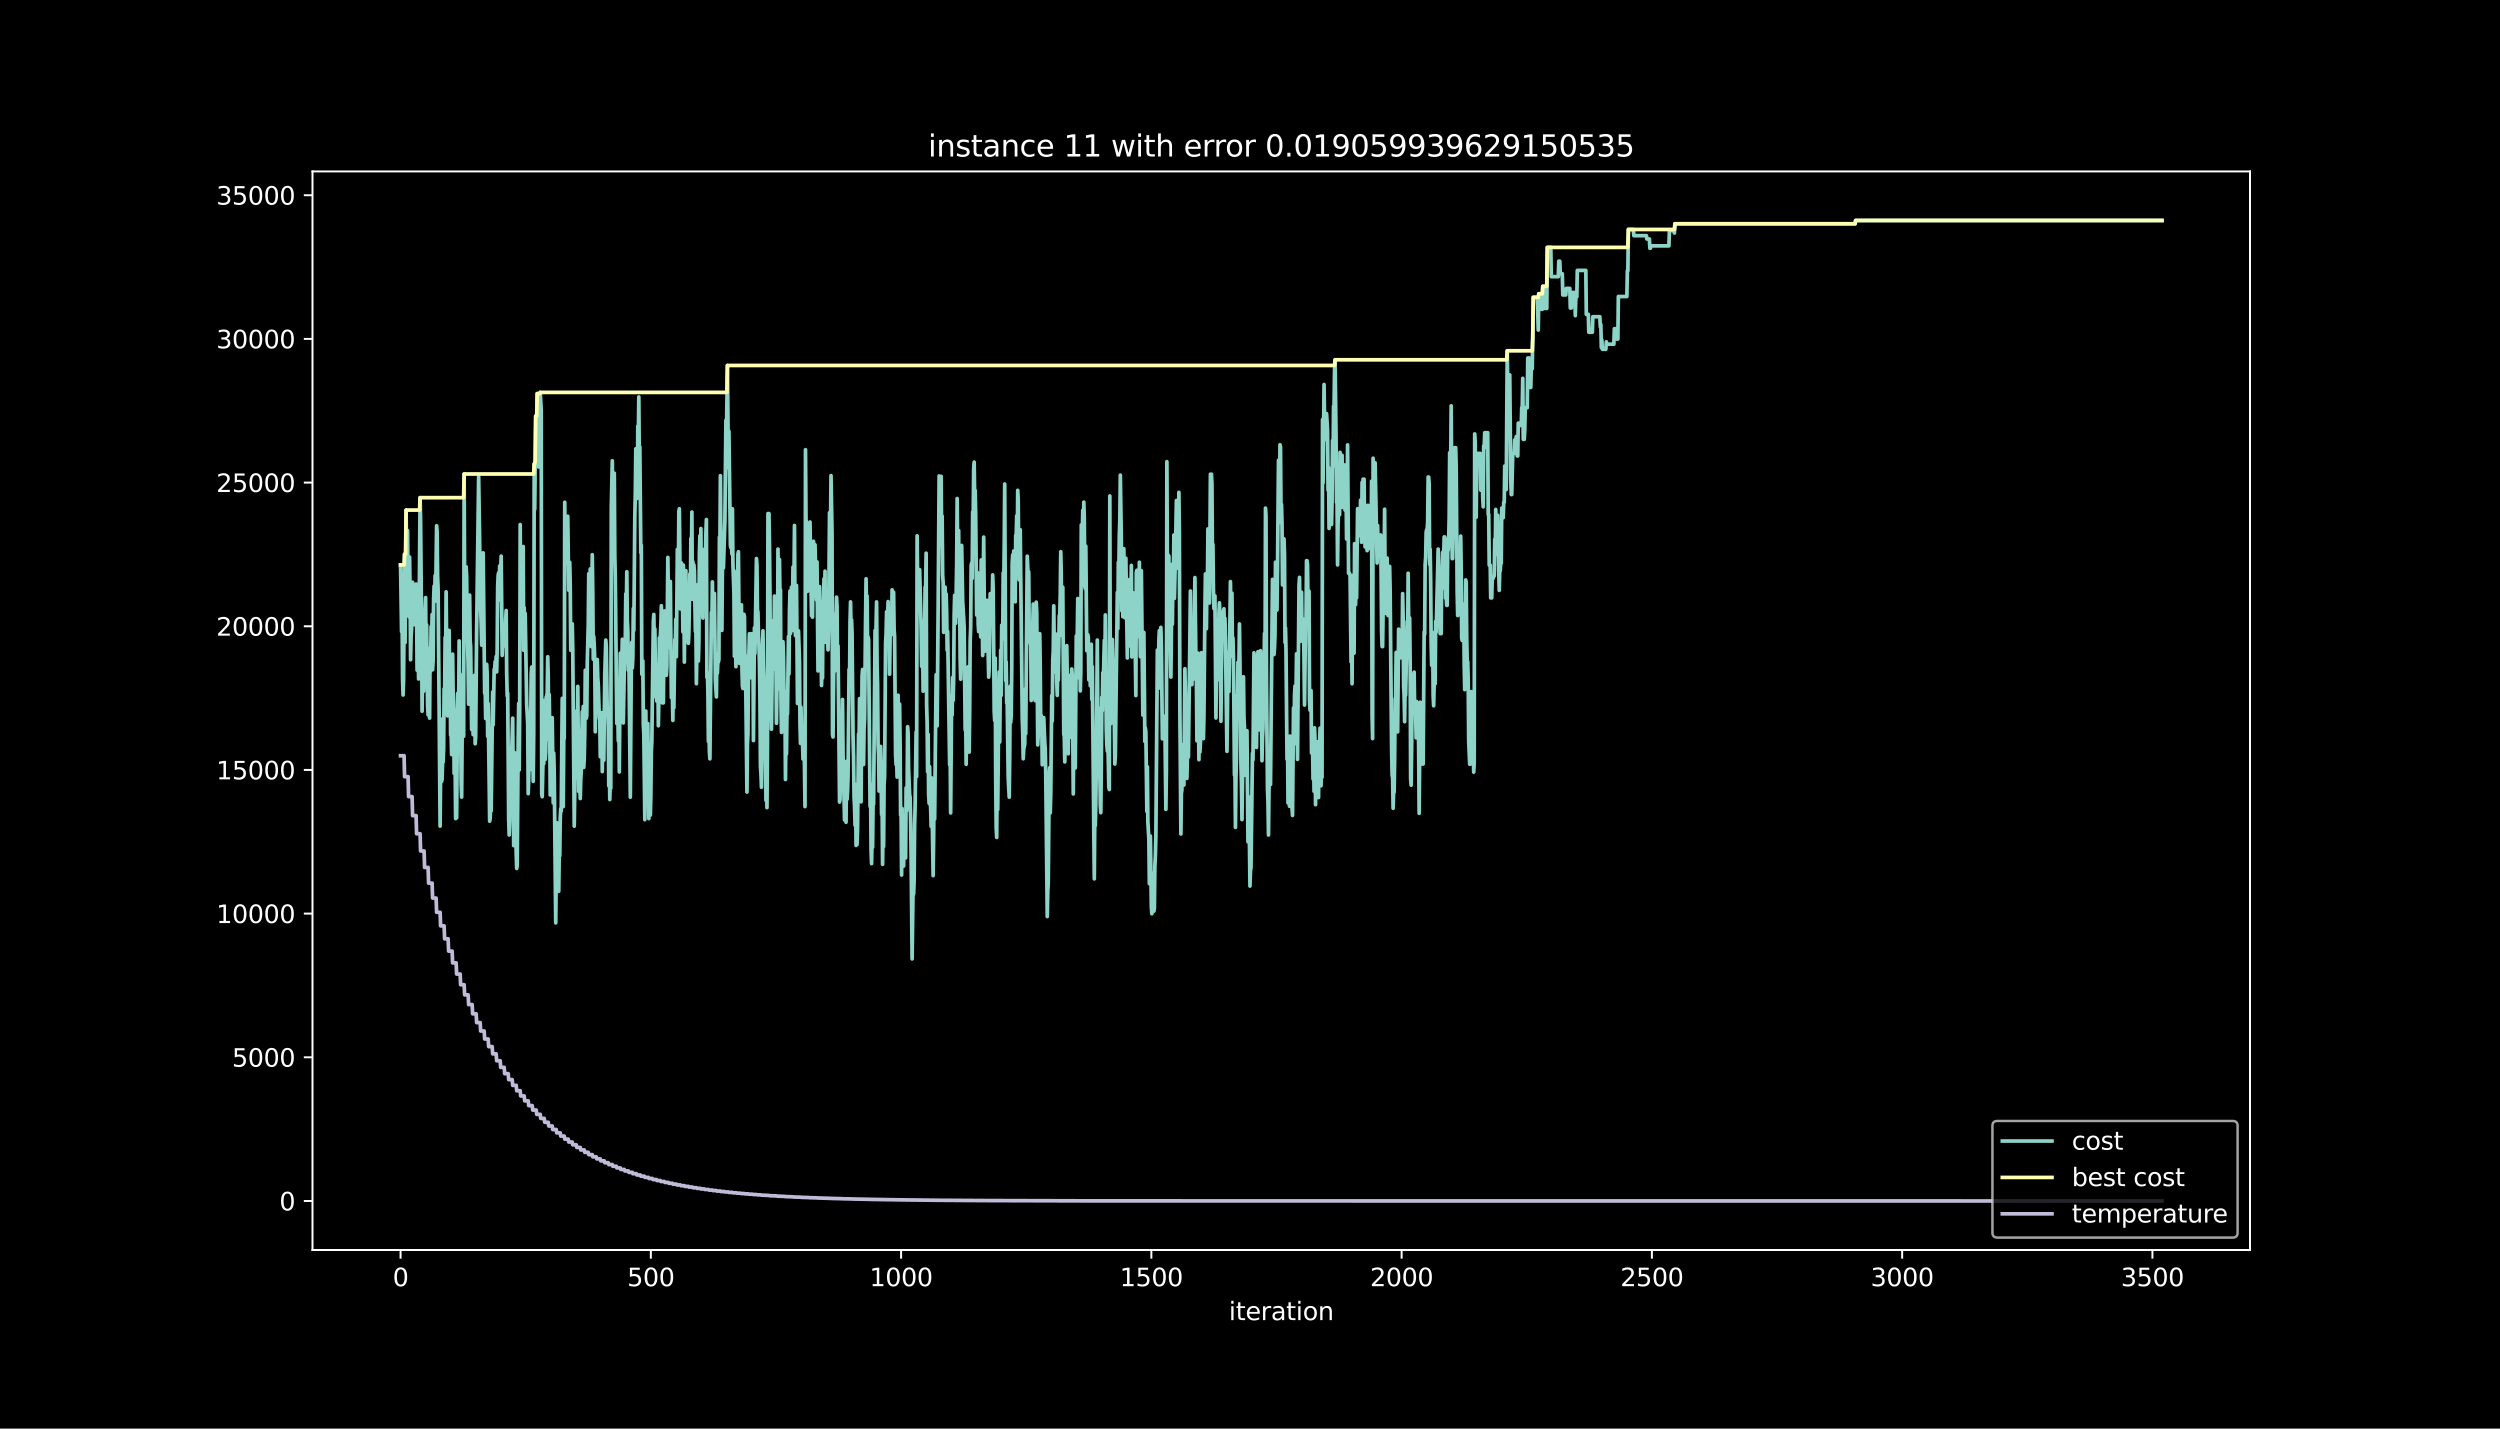 <?xml version="1.0" encoding="utf-8" standalone="no"?>
<!DOCTYPE svg PUBLIC "-//W3C//DTD SVG 1.1//EN"
  "http://www.w3.org/Graphics/SVG/1.1/DTD/svg11.dtd">
<svg height="576pt" version="1.1" viewBox="0 0 1008 576" width="1008pt" xmlns="http://www.w3.org/2000/svg" xmlns:xlink="http://www.w3.org/1999/xlink">
 <defs>
  <style type="text/css">*{stroke-linecap:butt;stroke-linejoin:round;}</style>
 </defs>
 <g id="figure_1">
  <g id="patch_1">
   <path d="M 0 576 
L 1008 576 
L 1008 0 
L 0 0 
z
"/>
  </g>
  <g id="axes_1">
   <g id="patch_2">
    <path d="M 126 504 
L 907.2 504 
L 907.2 69.12 
L 126 69.12 
z
"/>
   </g>
   <g id="matplotlib.axis_1">
    <g id="xtick_1">
     <g id="line2d_1">
      <defs>
       <path d="M 0 0 
L 0 3.5 
" id="md745e7667e" style="stroke:#ffffff;stroke-width:0.8;"/>
      </defs>
      <g>
       <use style="fill:#ffffff;stroke:#ffffff;stroke-width:0.8;" x="161.509" xlink:href="#md745e7667e" y="504"/>
      </g>
     </g>
     <g id="text_1">
      <!-- 0 -->
      <g style="fill:#ffffff;" transform="translate(158.328 518.598)scale(0.1 -0.1)">
       <defs>
        <path d="M 2034 4250 
Q 1547 4250 1301 3770 
Q 1056 3291 1056 2328 
Q 1056 1369 1301 889 
Q 1547 409 2034 409 
Q 2525 409 2770 889 
Q 3016 1369 3016 2328 
Q 3016 3291 2770 3770 
Q 2525 4250 2034 4250 
z
M 2034 4750 
Q 2819 4750 3233 4129 
Q 3647 3509 3647 2328 
Q 3647 1150 3233 529 
Q 2819 -91 2034 -91 
Q 1250 -91 836 529 
Q 422 1150 422 2328 
Q 422 3509 836 4129 
Q 1250 4750 2034 4750 
z
" id="DejaVuSans-30" transform="scale(0.016)"/>
       </defs>
       <use xlink:href="#DejaVuSans-30"/>
      </g>
     </g>
    </g>
    <g id="xtick_2">
     <g id="line2d_2">
      <g>
       <use style="fill:#ffffff;stroke:#ffffff;stroke-width:0.8;" x="262.416" xlink:href="#md745e7667e" y="504"/>
      </g>
     </g>
     <g id="text_2">
      <!-- 500 -->
      <g style="fill:#ffffff;" transform="translate(252.872 518.598)scale(0.1 -0.1)">
       <defs>
        <path d="M 691 4666 
L 3169 4666 
L 3169 4134 
L 1269 4134 
L 1269 2991 
Q 1406 3038 1543 3061 
Q 1681 3084 1819 3084 
Q 2600 3084 3056 2656 
Q 3513 2228 3513 1497 
Q 3513 744 3044 326 
Q 2575 -91 1722 -91 
Q 1428 -91 1123 -41 
Q 819 9 494 109 
L 494 744 
Q 775 591 1075 516 
Q 1375 441 1709 441 
Q 2250 441 2565 725 
Q 2881 1009 2881 1497 
Q 2881 1984 2565 2268 
Q 2250 2553 1709 2553 
Q 1456 2553 1204 2497 
Q 953 2441 691 2322 
L 691 4666 
z
" id="DejaVuSans-35" transform="scale(0.016)"/>
       </defs>
       <use xlink:href="#DejaVuSans-35"/>
       <use x="63.623" xlink:href="#DejaVuSans-30"/>
       <use x="127.246" xlink:href="#DejaVuSans-30"/>
      </g>
     </g>
    </g>
    <g id="xtick_3">
     <g id="line2d_3">
      <g>
       <use style="fill:#ffffff;stroke:#ffffff;stroke-width:0.8;" x="363.323" xlink:href="#md745e7667e" y="504"/>
      </g>
     </g>
     <g id="text_3">
      <!-- 1000 -->
      <g style="fill:#ffffff;" transform="translate(350.598 518.598)scale(0.1 -0.1)">
       <defs>
        <path d="M 794 531 
L 1825 531 
L 1825 4091 
L 703 3866 
L 703 4441 
L 1819 4666 
L 2450 4666 
L 2450 531 
L 3481 531 
L 3481 0 
L 794 0 
L 794 531 
z
" id="DejaVuSans-31" transform="scale(0.016)"/>
       </defs>
       <use xlink:href="#DejaVuSans-31"/>
       <use x="63.623" xlink:href="#DejaVuSans-30"/>
       <use x="127.246" xlink:href="#DejaVuSans-30"/>
       <use x="190.869" xlink:href="#DejaVuSans-30"/>
      </g>
     </g>
    </g>
    <g id="xtick_4">
     <g id="line2d_4">
      <g>
       <use style="fill:#ffffff;stroke:#ffffff;stroke-width:0.8;" x="464.229" xlink:href="#md745e7667e" y="504"/>
      </g>
     </g>
     <g id="text_4">
      <!-- 1500 -->
      <g style="fill:#ffffff;" transform="translate(451.504 518.598)scale(0.1 -0.1)">
       <use xlink:href="#DejaVuSans-31"/>
       <use x="63.623" xlink:href="#DejaVuSans-35"/>
       <use x="127.246" xlink:href="#DejaVuSans-30"/>
       <use x="190.869" xlink:href="#DejaVuSans-30"/>
      </g>
     </g>
    </g>
    <g id="xtick_5">
     <g id="line2d_5">
      <g>
       <use style="fill:#ffffff;stroke:#ffffff;stroke-width:0.8;" x="565.136" xlink:href="#md745e7667e" y="504"/>
      </g>
     </g>
     <g id="text_5">
      <!-- 2000 -->
      <g style="fill:#ffffff;" transform="translate(552.411 518.598)scale(0.1 -0.1)">
       <defs>
        <path d="M 1228 531 
L 3431 531 
L 3431 0 
L 469 0 
L 469 531 
Q 828 903 1448 1529 
Q 2069 2156 2228 2338 
Q 2531 2678 2651 2914 
Q 2772 3150 2772 3378 
Q 2772 3750 2511 3984 
Q 2250 4219 1831 4219 
Q 1534 4219 1204 4116 
Q 875 4013 500 3803 
L 500 4441 
Q 881 4594 1212 4672 
Q 1544 4750 1819 4750 
Q 2544 4750 2975 4387 
Q 3406 4025 3406 3419 
Q 3406 3131 3298 2873 
Q 3191 2616 2906 2266 
Q 2828 2175 2409 1742 
Q 1991 1309 1228 531 
z
" id="DejaVuSans-32" transform="scale(0.016)"/>
       </defs>
       <use xlink:href="#DejaVuSans-32"/>
       <use x="63.623" xlink:href="#DejaVuSans-30"/>
       <use x="127.246" xlink:href="#DejaVuSans-30"/>
       <use x="190.869" xlink:href="#DejaVuSans-30"/>
      </g>
     </g>
    </g>
    <g id="xtick_6">
     <g id="line2d_6">
      <g>
       <use style="fill:#ffffff;stroke:#ffffff;stroke-width:0.8;" x="666.043" xlink:href="#md745e7667e" y="504"/>
      </g>
     </g>
     <g id="text_6">
      <!-- 2500 -->
      <g style="fill:#ffffff;" transform="translate(653.318 518.598)scale(0.1 -0.1)">
       <use xlink:href="#DejaVuSans-32"/>
       <use x="63.623" xlink:href="#DejaVuSans-35"/>
       <use x="127.246" xlink:href="#DejaVuSans-30"/>
       <use x="190.869" xlink:href="#DejaVuSans-30"/>
      </g>
     </g>
    </g>
    <g id="xtick_7">
     <g id="line2d_7">
      <g>
       <use style="fill:#ffffff;stroke:#ffffff;stroke-width:0.8;" x="766.95" xlink:href="#md745e7667e" y="504"/>
      </g>
     </g>
     <g id="text_7">
      <!-- 3000 -->
      <g style="fill:#ffffff;" transform="translate(754.225 518.598)scale(0.1 -0.1)">
       <defs>
        <path d="M 2597 2516 
Q 3050 2419 3304 2112 
Q 3559 1806 3559 1356 
Q 3559 666 3084 287 
Q 2609 -91 1734 -91 
Q 1441 -91 1130 -33 
Q 819 25 488 141 
L 488 750 
Q 750 597 1062 519 
Q 1375 441 1716 441 
Q 2309 441 2620 675 
Q 2931 909 2931 1356 
Q 2931 1769 2642 2001 
Q 2353 2234 1838 2234 
L 1294 2234 
L 1294 2753 
L 1863 2753 
Q 2328 2753 2575 2939 
Q 2822 3125 2822 3475 
Q 2822 3834 2567 4026 
Q 2313 4219 1838 4219 
Q 1578 4219 1281 4162 
Q 984 4106 628 3988 
L 628 4550 
Q 988 4650 1302 4700 
Q 1616 4750 1894 4750 
Q 2613 4750 3031 4423 
Q 3450 4097 3450 3541 
Q 3450 3153 3228 2886 
Q 3006 2619 2597 2516 
z
" id="DejaVuSans-33" transform="scale(0.016)"/>
       </defs>
       <use xlink:href="#DejaVuSans-33"/>
       <use x="63.623" xlink:href="#DejaVuSans-30"/>
       <use x="127.246" xlink:href="#DejaVuSans-30"/>
       <use x="190.869" xlink:href="#DejaVuSans-30"/>
      </g>
     </g>
    </g>
    <g id="xtick_8">
     <g id="line2d_8">
      <g>
       <use style="fill:#ffffff;stroke:#ffffff;stroke-width:0.8;" x="867.856" xlink:href="#md745e7667e" y="504"/>
      </g>
     </g>
     <g id="text_8">
      <!-- 3500 -->
      <g style="fill:#ffffff;" transform="translate(855.131 518.598)scale(0.1 -0.1)">
       <use xlink:href="#DejaVuSans-33"/>
       <use x="63.623" xlink:href="#DejaVuSans-35"/>
       <use x="127.246" xlink:href="#DejaVuSans-30"/>
       <use x="190.869" xlink:href="#DejaVuSans-30"/>
      </g>
     </g>
    </g>
    <g id="text_9">
     <!-- iteration -->
     <g style="fill:#ffffff;" transform="translate(495.477 532.277)scale(0.1 -0.1)">
      <defs>
       <path d="M 603 3500 
L 1178 3500 
L 1178 0 
L 603 0 
L 603 3500 
z
M 603 4863 
L 1178 4863 
L 1178 4134 
L 603 4134 
L 603 4863 
z
" id="DejaVuSans-69" transform="scale(0.016)"/>
       <path d="M 1172 4494 
L 1172 3500 
L 2356 3500 
L 2356 3053 
L 1172 3053 
L 1172 1153 
Q 1172 725 1289 603 
Q 1406 481 1766 481 
L 2356 481 
L 2356 0 
L 1766 0 
Q 1100 0 847 248 
Q 594 497 594 1153 
L 594 3053 
L 172 3053 
L 172 3500 
L 594 3500 
L 594 4494 
L 1172 4494 
z
" id="DejaVuSans-74" transform="scale(0.016)"/>
       <path d="M 3597 1894 
L 3597 1613 
L 953 1613 
Q 991 1019 1311 708 
Q 1631 397 2203 397 
Q 2534 397 2845 478 
Q 3156 559 3463 722 
L 3463 178 
Q 3153 47 2828 -22 
Q 2503 -91 2169 -91 
Q 1331 -91 842 396 
Q 353 884 353 1716 
Q 353 2575 817 3079 
Q 1281 3584 2069 3584 
Q 2775 3584 3186 3129 
Q 3597 2675 3597 1894 
z
M 3022 2063 
Q 3016 2534 2758 2815 
Q 2500 3097 2075 3097 
Q 1594 3097 1305 2825 
Q 1016 2553 972 2059 
L 3022 2063 
z
" id="DejaVuSans-65" transform="scale(0.016)"/>
       <path d="M 2631 2963 
Q 2534 3019 2420 3045 
Q 2306 3072 2169 3072 
Q 1681 3072 1420 2755 
Q 1159 2438 1159 1844 
L 1159 0 
L 581 0 
L 581 3500 
L 1159 3500 
L 1159 2956 
Q 1341 3275 1631 3429 
Q 1922 3584 2338 3584 
Q 2397 3584 2469 3576 
Q 2541 3569 2628 3553 
L 2631 2963 
z
" id="DejaVuSans-72" transform="scale(0.016)"/>
       <path d="M 2194 1759 
Q 1497 1759 1228 1600 
Q 959 1441 959 1056 
Q 959 750 1161 570 
Q 1363 391 1709 391 
Q 2188 391 2477 730 
Q 2766 1069 2766 1631 
L 2766 1759 
L 2194 1759 
z
M 3341 1997 
L 3341 0 
L 2766 0 
L 2766 531 
Q 2569 213 2275 61 
Q 1981 -91 1556 -91 
Q 1019 -91 701 211 
Q 384 513 384 1019 
Q 384 1609 779 1909 
Q 1175 2209 1959 2209 
L 2766 2209 
L 2766 2266 
Q 2766 2663 2505 2880 
Q 2244 3097 1772 3097 
Q 1472 3097 1187 3025 
Q 903 2953 641 2809 
L 641 3341 
Q 956 3463 1253 3523 
Q 1550 3584 1831 3584 
Q 2591 3584 2966 3190 
Q 3341 2797 3341 1997 
z
" id="DejaVuSans-61" transform="scale(0.016)"/>
       <path d="M 1959 3097 
Q 1497 3097 1228 2736 
Q 959 2375 959 1747 
Q 959 1119 1226 758 
Q 1494 397 1959 397 
Q 2419 397 2687 759 
Q 2956 1122 2956 1747 
Q 2956 2369 2687 2733 
Q 2419 3097 1959 3097 
z
M 1959 3584 
Q 2709 3584 3137 3096 
Q 3566 2609 3566 1747 
Q 3566 888 3137 398 
Q 2709 -91 1959 -91 
Q 1206 -91 779 398 
Q 353 888 353 1747 
Q 353 2609 779 3096 
Q 1206 3584 1959 3584 
z
" id="DejaVuSans-6f" transform="scale(0.016)"/>
       <path d="M 3513 2113 
L 3513 0 
L 2938 0 
L 2938 2094 
Q 2938 2591 2744 2837 
Q 2550 3084 2163 3084 
Q 1697 3084 1428 2787 
Q 1159 2491 1159 1978 
L 1159 0 
L 581 0 
L 581 3500 
L 1159 3500 
L 1159 2956 
Q 1366 3272 1645 3428 
Q 1925 3584 2291 3584 
Q 2894 3584 3203 3211 
Q 3513 2838 3513 2113 
z
" id="DejaVuSans-6e" transform="scale(0.016)"/>
      </defs>
      <use xlink:href="#DejaVuSans-69"/>
      <use x="27.783" xlink:href="#DejaVuSans-74"/>
      <use x="66.992" xlink:href="#DejaVuSans-65"/>
      <use x="128.516" xlink:href="#DejaVuSans-72"/>
      <use x="169.629" xlink:href="#DejaVuSans-61"/>
      <use x="230.908" xlink:href="#DejaVuSans-74"/>
      <use x="270.117" xlink:href="#DejaVuSans-69"/>
      <use x="297.9" xlink:href="#DejaVuSans-6f"/>
      <use x="359.082" xlink:href="#DejaVuSans-6e"/>
     </g>
    </g>
   </g>
   <g id="matplotlib.axis_2">
    <g id="ytick_1">
     <g id="line2d_9">
      <defs>
       <path d="M 0 0 
L -3.5 0 
" id="m6e27a89621" style="stroke:#ffffff;stroke-width:0.8;"/>
      </defs>
      <g>
       <use style="fill:#ffffff;stroke:#ffffff;stroke-width:0.8;" x="126" xlink:href="#m6e27a89621" y="484.233"/>
      </g>
     </g>
     <g id="text_10">
      <!-- 0 -->
      <g style="fill:#ffffff;" transform="translate(112.638 488.032)scale(0.1 -0.1)">
       <use xlink:href="#DejaVuSans-30"/>
      </g>
     </g>
    </g>
    <g id="ytick_2">
     <g id="line2d_10">
      <g>
       <use style="fill:#ffffff;stroke:#ffffff;stroke-width:0.8;" x="126" xlink:href="#m6e27a89621" y="426.302"/>
      </g>
     </g>
     <g id="text_11">
      <!-- 5000 -->
      <g style="fill:#ffffff;" transform="translate(93.55 430.101)scale(0.1 -0.1)">
       <use xlink:href="#DejaVuSans-35"/>
       <use x="63.623" xlink:href="#DejaVuSans-30"/>
       <use x="127.246" xlink:href="#DejaVuSans-30"/>
       <use x="190.869" xlink:href="#DejaVuSans-30"/>
      </g>
     </g>
    </g>
    <g id="ytick_3">
     <g id="line2d_11">
      <g>
       <use style="fill:#ffffff;stroke:#ffffff;stroke-width:0.8;" x="126" xlink:href="#m6e27a89621" y="368.37"/>
      </g>
     </g>
     <g id="text_12">
      <!-- 10000 -->
      <g style="fill:#ffffff;" transform="translate(87.188 372.17)scale(0.1 -0.1)">
       <use xlink:href="#DejaVuSans-31"/>
       <use x="63.623" xlink:href="#DejaVuSans-30"/>
       <use x="127.246" xlink:href="#DejaVuSans-30"/>
       <use x="190.869" xlink:href="#DejaVuSans-30"/>
       <use x="254.492" xlink:href="#DejaVuSans-30"/>
      </g>
     </g>
    </g>
    <g id="ytick_4">
     <g id="line2d_12">
      <g>
       <use style="fill:#ffffff;stroke:#ffffff;stroke-width:0.8;" x="126" xlink:href="#m6e27a89621" y="310.439"/>
      </g>
     </g>
     <g id="text_13">
      <!-- 15000 -->
      <g style="fill:#ffffff;" transform="translate(87.188 314.238)scale(0.1 -0.1)">
       <use xlink:href="#DejaVuSans-31"/>
       <use x="63.623" xlink:href="#DejaVuSans-35"/>
       <use x="127.246" xlink:href="#DejaVuSans-30"/>
       <use x="190.869" xlink:href="#DejaVuSans-30"/>
       <use x="254.492" xlink:href="#DejaVuSans-30"/>
      </g>
     </g>
    </g>
    <g id="ytick_5">
     <g id="line2d_13">
      <g>
       <use style="fill:#ffffff;stroke:#ffffff;stroke-width:0.8;" x="126" xlink:href="#m6e27a89621" y="252.508"/>
      </g>
     </g>
     <g id="text_14">
      <!-- 20000 -->
      <g style="fill:#ffffff;" transform="translate(87.188 256.307)scale(0.1 -0.1)">
       <use xlink:href="#DejaVuSans-32"/>
       <use x="63.623" xlink:href="#DejaVuSans-30"/>
       <use x="127.246" xlink:href="#DejaVuSans-30"/>
       <use x="190.869" xlink:href="#DejaVuSans-30"/>
       <use x="254.492" xlink:href="#DejaVuSans-30"/>
      </g>
     </g>
    </g>
    <g id="ytick_6">
     <g id="line2d_14">
      <g>
       <use style="fill:#ffffff;stroke:#ffffff;stroke-width:0.8;" x="126" xlink:href="#m6e27a89621" y="194.577"/>
      </g>
     </g>
     <g id="text_15">
      <!-- 25000 -->
      <g style="fill:#ffffff;" transform="translate(87.188 198.376)scale(0.1 -0.1)">
       <use xlink:href="#DejaVuSans-32"/>
       <use x="63.623" xlink:href="#DejaVuSans-35"/>
       <use x="127.246" xlink:href="#DejaVuSans-30"/>
       <use x="190.869" xlink:href="#DejaVuSans-30"/>
       <use x="254.492" xlink:href="#DejaVuSans-30"/>
      </g>
     </g>
    </g>
    <g id="ytick_7">
     <g id="line2d_15">
      <g>
       <use style="fill:#ffffff;stroke:#ffffff;stroke-width:0.8;" x="126" xlink:href="#m6e27a89621" y="136.646"/>
      </g>
     </g>
     <g id="text_16">
      <!-- 30000 -->
      <g style="fill:#ffffff;" transform="translate(87.188 140.445)scale(0.1 -0.1)">
       <use xlink:href="#DejaVuSans-33"/>
       <use x="63.623" xlink:href="#DejaVuSans-30"/>
       <use x="127.246" xlink:href="#DejaVuSans-30"/>
       <use x="190.869" xlink:href="#DejaVuSans-30"/>
       <use x="254.492" xlink:href="#DejaVuSans-30"/>
      </g>
     </g>
    </g>
    <g id="ytick_8">
     <g id="line2d_16">
      <g>
       <use style="fill:#ffffff;stroke:#ffffff;stroke-width:0.8;" x="126" xlink:href="#m6e27a89621" y="78.715"/>
      </g>
     </g>
     <g id="text_17">
      <!-- 35000 -->
      <g style="fill:#ffffff;" transform="translate(87.188 82.514)scale(0.1 -0.1)">
       <use xlink:href="#DejaVuSans-33"/>
       <use x="63.623" xlink:href="#DejaVuSans-35"/>
       <use x="127.246" xlink:href="#DejaVuSans-30"/>
       <use x="190.869" xlink:href="#DejaVuSans-30"/>
       <use x="254.492" xlink:href="#DejaVuSans-30"/>
      </g>
     </g>
    </g>
   </g>
   <g id="line2d_17">
    <path clip-path="url(#p800719f3c8)" d="M 161.509 227.771 
L 161.913 254.698 
L 162.115 245.359 
L 162.316 273.653 
L 162.518 280.222 
L 162.72 273.977 
L 163.124 223.438 
L 163.325 259.112 
L 163.729 205.665 
L 163.931 225.211 
L 164.334 213.926 
L 164.536 238.512 
L 164.738 247.769 
L 164.94 248.731 
L 165.142 224.597 
L 165.344 239.207 
L 165.545 266.006 
L 165.747 256.749 
L 165.949 253.725 
L 166.151 235.731 
L 166.353 234.77 
L 166.554 247.781 
L 166.756 251.882 
L 166.958 237.064 
L 167.16 251.871 
L 167.362 242.613 
L 167.765 235.488 
L 167.967 244.664 
L 168.169 270.235 
L 168.573 258.95 
L 168.774 273.757 
L 169.38 200.66 
L 169.582 209.917 
L 169.985 254.049 
L 170.187 286.757 
L 170.389 264.511 
L 170.591 268.393 
L 170.793 278.693 
L 170.994 251.894 
L 171.196 250.932 
L 171.6 240.957 
L 171.802 266.527 
L 172.003 251.917 
L 172.407 284.521 
L 172.609 288.252 
L 172.811 273.132 
L 173.012 274.093 
L 173.214 289.538 
L 173.416 261.244 
L 173.618 270.641 
L 173.82 252.647 
L 174.022 261.904 
L 174.223 247.781 
L 174.425 270.026 
L 174.627 266.516 
L 174.829 241.93 
L 175.031 236.276 
L 175.232 241.316 
L 175.434 232.058 
L 175.636 242.359 
L 176.04 211.979 
L 176.241 214.343 
L 176.443 232.336 
L 176.645 237.759 
L 177.452 333.09 
L 177.856 289.943 
L 178.058 315.097 
L 178.26 314.135 
L 178.461 306.233 
L 178.663 307.276 
L 178.865 301.854 
L 179.067 277.72 
L 179.269 281.601 
L 179.47 257.015 
L 179.672 266.273 
L 179.874 238.628 
L 180.278 280.755 
L 180.48 288.657 
L 180.681 278.357 
L 180.883 279.319 
L 181.085 254.165 
L 181.287 274.267 
L 181.489 271.243 
L 181.69 296.397 
L 181.892 295.354 
L 182.094 304.241 
L 182.498 263.747 
L 182.7 279.168 
L 182.901 285.031 
L 183.103 311.83 
L 183.305 286.259 
L 183.709 330.055 
L 183.91 314.935 
L 184.112 329.753 
L 184.516 279.597 
L 184.919 286.711 
L 185.121 258.417 
L 185.323 286.062 
L 185.525 277.175 
L 185.727 290.395 
L 185.929 315.966 
L 186.13 321.388 
L 186.332 297.254 
L 186.534 296.292 
L 186.736 271.706 
L 186.938 296.86 
L 187.139 191.113 
L 187.341 237.782 
L 187.543 254.223 
L 187.947 228.525 
L 188.148 232.406 
L 188.35 251.952 
L 188.754 269.111 
L 188.956 283.918 
L 189.359 239.96 
L 189.561 258.185 
L 189.763 260.815 
L 190.167 294.137 
L 190.368 286.236 
L 190.57 289.966 
L 190.772 296.211 
L 190.974 292.481 
L 191.176 277.662 
L 191.377 272.239 
L 191.579 299.884 
L 191.781 297.254 
L 192.185 253.875 
L 192.79 207.635 
L 192.992 192.294 
L 193.799 245.8 
L 194.001 251.222 
L 194.203 260.109 
L 194.607 228.328 
L 194.808 222.905 
L 195.414 279.539 
L 195.616 276.515 
L 195.817 289.735 
L 196.019 285.853 
L 196.221 267.86 
L 196.423 271.741 
L 196.625 296.895 
L 196.826 283.675 
L 197.432 331.097 
L 197.634 330.136 
L 197.836 323.891 
L 198.037 326.915 
L 198.643 278.994 
L 198.845 292.214 
L 199.248 269.829 
L 199.45 269.829 
L 199.652 266.724 
L 199.854 267.686 
L 200.055 264.662 
L 200.257 270.907 
L 200.459 261.65 
L 200.661 236.496 
L 200.863 231.85 
L 201.065 230.888 
L 201.266 241.814 
L 201.468 228.165 
L 201.67 236.368 
L 202.074 224.226 
L 202.477 264.257 
L 202.679 258.012 
L 202.881 260.642 
L 203.083 251.755 
L 203.284 251.755 
L 203.688 260.201 
L 203.89 249.901 
L 204.092 246.17 
L 204.294 271.324 
L 204.495 280.582 
L 204.697 279.481 
L 205.101 330.414 
L 205.303 336.659 
L 205.504 331.237 
L 205.706 306.651 
L 205.908 303.627 
L 206.11 318.237 
L 206.312 303.418 
L 206.715 289.561 
L 207.119 340.946 
L 207.321 331.781 
L 207.523 303.487 
L 208.128 343.912 
L 208.33 350.157 
L 208.532 349.195 
L 208.935 298.262 
L 209.137 283.652 
L 209.339 310.451 
L 209.541 285.865 
L 209.743 211.504 
L 209.944 245.383 
L 210.348 253.875 
L 210.55 227.273 
L 210.752 235.175 
L 210.953 220.356 
L 211.155 262.194 
L 211.357 245.035 
L 211.559 262.194 
L 211.761 247.387 
L 212.366 284.104 
L 212.77 291.716 
L 212.972 320.009 
L 213.173 313.764 
L 213.375 298.946 
L 213.577 295.215 
L 213.779 310.335 
L 214.182 271.961 
L 214.384 268.937 
L 214.586 293.523 
L 214.788 290.893 
L 214.99 315.027 
L 215.191 295.481 
L 215.393 187.069 
L 215.595 205.294 
L 215.999 167.755 
L 216.201 167.755 
L 216.402 176.919 
L 216.604 158.694 
L 216.806 182.828 
L 217.008 162.726 
L 217.21 188.297 
L 217.411 162.726 
L 217.613 173.026 
L 217.815 158.208 
L 218.219 165.31 
L 218.421 320.264 
L 218.622 321.226 
L 219.026 302.537 
L 219.228 307.96 
L 219.43 282.389 
L 219.631 286.12 
L 219.833 306.222 
L 220.035 303.198 
L 220.237 280.952 
L 220.439 280.952 
L 220.64 279.411 
L 220.842 264.801 
L 221.044 272.703 
L 221.246 298.274 
L 221.448 280.049 
L 221.65 295.389 
L 221.851 320.542 
L 222.053 305.202 
L 222.457 297.266 
L 222.659 289.364 
L 223.062 323.717 
L 223.264 303.615 
L 223.466 311.517 
L 224.071 372.09 
L 224.475 331.712 
L 224.677 334.736 
L 224.879 351.176 
L 225.08 350.215 
L 225.282 359.379 
L 225.484 344.039 
L 225.686 345.082 
L 225.888 329.962 
L 226.089 326.081 
L 226.291 327.042 
L 226.695 281.59 
L 226.897 296.93 
L 227.098 325.223 
L 227.3 298.424 
L 227.502 297.463 
L 227.704 202.513 
L 227.906 227.099 
L 228.108 211.979 
L 228.309 213.022 
L 228.511 222.187 
L 228.713 218.456 
L 228.915 208.156 
L 229.318 238.002 
L 229.52 237.04 
L 229.722 226.74 
L 229.924 237.04 
L 230.126 262.194 
L 230.328 251.894 
L 230.529 255.625 
L 230.731 251.523 
L 230.933 261.823 
L 231.538 333.102 
L 231.74 318.295 
L 231.942 291.496 
L 232.144 306.315 
L 232.346 286.769 
L 232.547 313.568 
L 232.749 304.403 
L 232.951 276.758 
L 233.355 319.106 
L 233.557 294.52 
L 233.758 314.066 
L 233.96 321.968 
L 234.162 314.066 
L 234.364 311.042 
L 234.767 286.966 
L 234.969 300.185 
L 235.171 284.845 
L 235.373 309.431 
L 235.575 305.7 
L 235.776 295.4 
L 235.978 270.247 
L 236.382 289.607 
L 236.584 288.564 
L 236.786 267.362 
L 237.189 251.801 
L 237.391 231.317 
L 237.593 237.562 
L 237.795 255.787 
L 237.996 229.394 
L 238.4 260.711 
L 238.804 223.658 
L 239.005 238.999 
L 239.207 265.797 
L 239.409 256.633 
L 239.611 260.514 
L 239.813 266.759 
L 240.015 295.053 
L 240.216 270.919 
L 240.62 266.875 
L 240.822 265.913 
L 241.024 273.468 
L 241.225 275.866 
L 241.629 289.352 
L 241.831 290.314 
L 242.033 305.121 
L 242.436 288.31 
L 242.638 287.348 
L 242.84 311.111 
L 243.042 292.886 
L 243.244 302.422 
L 243.445 306.523 
L 243.849 271.857 
L 244.253 258.081 
L 244.454 260.491 
L 244.858 287.823 
L 245.06 285.193 
L 245.262 292.747 
L 245.464 316.881 
L 245.665 302.271 
L 245.867 322.373 
L 246.069 314.819 
L 246.271 317.843 
L 246.473 204.715 
L 246.876 185.795 
L 247.078 201.135 
L 247.482 190.788 
L 247.683 190.788 
L 247.885 223.96 
L 248.087 233.194 
L 248.693 291.681 
L 248.894 276.341 
L 249.298 298.714 
L 249.5 283.594 
L 249.702 311.239 
L 250.105 263.399 
L 250.307 269.644 
L 250.509 270.687 
L 250.711 268.057 
L 250.912 257.757 
L 251.114 263.179 
L 251.316 291.473 
L 251.72 269.308 
L 252.123 257.641 
L 252.325 239.416 
L 252.527 246.97 
L 252.729 230.529 
L 252.931 250.075 
L 253.132 253.806 
L 253.334 270.247 
L 253.536 261.082 
L 254.142 321.423 
L 254.545 268.207 
L 254.747 259.008 
L 254.949 269.308 
L 255.151 265.427 
L 255.352 245.325 
L 255.554 254.211 
L 255.958 208.191 
L 256.16 198.933 
L 256.361 180.94 
L 256.563 184.601 
L 256.765 201.042 
L 256.967 200.08 
L 257.169 171.787 
L 257.371 177.209 
L 257.572 160.05 
L 257.774 187.695 
L 257.976 180.14 
L 258.38 222.87 
L 258.581 219.846 
L 258.783 271.857 
L 258.985 266.458 
L 259.187 266.458 
L 259.389 292.029 
L 259.59 296.13 
L 259.994 330.495 
L 260.398 286.699 
L 260.6 312.27 
L 260.801 321.156 
L 261.003 318.526 
L 261.205 291.727 
L 261.609 330.055 
L 261.81 305.469 
L 262.012 304.507 
L 262.214 328.641 
L 262.416 321.087 
L 262.618 303.094 
L 262.819 298.992 
L 263.425 250.538 
L 263.627 247.746 
L 263.829 262.356 
L 264.03 253.562 
L 264.434 281.022 
L 264.636 277.291 
L 264.838 282.713 
L 265.241 268.034 
L 265.443 292.62 
L 265.645 282.319 
L 265.847 257.166 
L 266.048 271.973 
L 266.25 256.633 
L 266.452 252.126 
L 266.654 244.224 
L 267.058 283.409 
L 267.259 268.798 
L 267.461 283.409 
L 267.865 246.344 
L 268.268 272.077 
L 268.47 257.467 
L 268.672 272.274 
L 268.874 268.543 
L 269.278 224.747 
L 269.479 239.045 
L 269.681 242.926 
L 269.883 261.151 
L 270.085 241.049 
L 270.287 234.457 
L 270.69 281.288 
L 270.892 266.481 
L 271.296 290.476 
L 271.497 265.322 
L 271.699 285.425 
L 272.103 257.884 
L 272.305 258.846 
L 272.507 249.681 
L 272.708 264.801 
L 273.112 221.48 
L 273.314 224.11 
L 273.516 231.664 
L 273.717 206.094 
L 273.919 205.132 
L 274.323 245.522 
L 274.525 230.714 
L 274.726 226.984 
L 274.928 241.107 
L 275.13 235.175 
L 275.332 254.721 
L 275.534 227.829 
L 275.736 242.44 
L 275.937 266.968 
L 276.139 238.674 
L 276.341 256.899 
L 276.543 230.1 
L 276.745 256.899 
L 276.946 250.654 
L 277.148 258.556 
L 277.35 244.259 
L 277.552 259.379 
L 277.754 255.277 
L 278.157 231.41 
L 278.359 241.71 
L 278.561 217.124 
L 278.763 226.543 
L 278.965 206.453 
L 279.166 241.605 
L 279.368 226.485 
L 279.57 229.625 
L 279.772 227.748 
L 279.974 230.378 
L 280.377 254.605 
L 280.579 250.504 
L 280.781 275.657 
L 281.386 235.685 
L 281.588 266.516 
L 281.79 258.962 
L 281.992 223.589 
L 282.194 216.035 
L 282.395 226.335 
L 282.597 213.115 
L 282.799 240.296 
L 283.001 234.051 
L 283.404 249.183 
L 283.606 224.597 
L 283.808 226.74 
L 284.01 221.457 
L 284.212 241.536 
L 284.615 215.119 
L 284.817 209.477 
L 285.019 273.074 
L 285.221 271.197 
L 285.423 278.867 
L 285.624 298.969 
L 285.826 289.711 
L 286.028 302.931 
L 286.23 305.955 
L 286.835 246.912 
L 287.037 251.79 
L 287.239 234.631 
L 287.441 251.79 
L 287.643 248.221 
L 287.844 256.436 
L 288.046 239.277 
L 288.45 274.452 
L 288.853 280.987 
L 289.055 263.828 
L 289.257 271.382 
L 289.459 265.96 
L 289.661 266.921 
L 289.862 265.96 
L 290.064 216.591 
L 290.266 220.101 
L 290.468 191.808 
L 290.872 251.546 
L 291.073 254.176 
L 291.275 228.374 
L 291.477 223.554 
L 291.679 228.976 
L 292.284 209.581 
L 292.688 169.458 
L 292.89 177.151 
L 293.293 147.363 
L 293.697 188.656 
L 293.899 173.849 
L 294.504 219.916 
L 294.706 220.878 
L 294.908 215.455 
L 295.11 223.357 
L 295.311 205.132 
L 295.513 227.378 
L 295.917 239.045 
L 296.119 264.616 
L 296.321 249.808 
L 296.522 253.69 
L 296.724 268.81 
L 297.128 230.123 
L 297.33 250.226 
L 297.531 223.427 
L 297.733 222.465 
L 298.137 267.489 
L 298.339 262.067 
L 298.54 261.024 
L 298.944 243.865 
L 299.146 269.018 
L 299.348 276.573 
L 299.55 277.615 
L 299.953 247.677 
L 300.155 248.638 
L 300.357 268.184 
L 300.559 264.303 
L 300.962 301.367 
L 301.164 319.361 
L 301.366 299.815 
L 301.568 296.084 
L 301.769 270.93 
L 302.173 255.52 
L 302.375 270.641 
L 302.577 273.271 
L 302.779 270.641 
L 302.98 255.52 
L 303.182 264.778 
L 303.586 260.34 
L 303.788 298.587 
L 304.191 253.134 
L 304.393 263.434 
L 304.999 225.199 
L 305.2 227.829 
L 305.402 245.823 
L 305.604 246.866 
L 305.806 256.123 
L 306.008 260.004 
L 306.209 267.559 
L 306.411 282.169 
L 306.613 308.968 
L 306.815 311.992 
L 307.017 317.414 
L 307.218 304.194 
L 307.42 264.326 
L 307.622 254.35 
L 307.824 268.474 
L 308.026 273.896 
L 308.631 298.146 
L 308.833 322.732 
L 309.035 300.487 
L 309.237 325.64 
L 309.438 301.054 
L 309.64 207.067 
L 309.842 221.886 
L 310.044 207.067 
L 310.246 219.279 
L 310.447 239.207 
L 310.649 281.022 
L 310.851 285.123 
L 311.053 294.01 
L 311.255 277.569 
L 311.457 251.998 
L 311.658 265.218 
L 311.86 250.098 
L 312.062 264.917 
L 312.264 240.331 
L 312.667 270.061 
L 312.869 267.037 
L 313.071 291.623 
L 313.273 277.013 
L 313.475 277.975 
L 313.676 221.387 
L 313.878 239.381 
L 314.08 242.011 
L 314.282 225.57 
L 314.484 240.389 
L 314.686 237.759 
L 314.887 282.099 
L 315.089 295.319 
L 315.291 267.026 
L 315.493 267.987 
L 315.695 258.73 
L 315.896 264.975 
L 316.098 279.782 
L 316.3 278.739 
L 316.502 286.641 
L 316.704 314.286 
L 316.906 294.74 
L 317.107 303.997 
L 317.309 286.838 
L 317.511 287.881 
L 317.915 256.633 
L 318.116 271.753 
L 318.318 246.182 
L 318.52 238.28 
L 318.722 255.439 
L 318.924 251.558 
L 319.125 236.739 
L 319.327 252.079 
L 319.529 246.657 
L 319.731 228.664 
L 319.933 254.234 
L 320.336 211.875 
L 320.538 247.422 
L 320.74 256.308 
L 320.942 241.188 
L 321.144 236.032 
L 321.547 283.64 
L 321.749 258.069 
L 321.951 254.339 
L 322.354 266.666 
L 322.556 291.82 
L 322.758 299.722 
L 322.96 285.112 
L 323.162 294.358 
L 323.364 298.088 
L 323.565 298.482 
L 323.767 306.036 
L 323.969 302.306 
L 324.171 294.751 
L 324.574 325.212 
L 324.776 181.322 
L 324.978 209.616 
L 325.382 211.62 
L 325.583 238.419 
L 325.785 223.809 
L 325.987 219.928 
L 326.189 237.087 
L 326.391 236.044 
L 326.593 210.473 
L 327.198 248.21 
L 327.4 247.862 
L 327.602 248.824 
L 327.803 223.67 
L 328.005 218.248 
L 328.409 225.883 
L 328.611 219.638 
L 329.014 235.65 
L 329.216 241.895 
L 329.418 226.555 
L 329.822 270.513 
L 330.023 264.268 
L 330.225 263.306 
L 330.427 236.507 
L 330.629 261.093 
L 330.831 248.916 
L 331.032 258.174 
L 331.234 276.399 
L 331.436 267.141 
L 331.638 273.386 
L 331.84 245.742 
L 332.042 240.957 
L 332.243 233.402 
L 332.445 249.843 
L 332.647 230.297 
L 332.849 258.962 
L 333.051 243.842 
L 333.252 253.006 
L 333.454 250.376 
L 333.656 254.107 
L 333.858 262.009 
L 334.06 254.107 
L 334.463 206.708 
L 334.665 233.507 
L 335.069 191.761 
L 335.472 215.003 
L 335.674 296.107 
L 335.876 297.15 
L 336.28 255.856 
L 336.481 270.675 
L 336.683 269.633 
L 336.885 247.387 
L 337.087 249.878 
L 337.289 240.783 
L 337.49 244.514 
L 337.692 269.667 
L 337.894 260.41 
L 338.5 323.393 
L 338.701 322.431 
L 338.903 305.272 
L 339.105 313.174 
L 339.509 301.564 
L 339.71 282.018 
L 339.912 304.264 
L 340.518 330.622 
L 340.72 310.52 
L 340.921 313.544 
L 341.123 331.538 
L 341.325 306.952 
L 341.527 322.292 
L 341.729 319.268 
L 341.93 313.023 
L 342.334 269.911 
L 342.536 276.156 
L 342.738 250.585 
L 342.939 242.683 
L 343.141 253.62 
L 343.343 249.89 
L 343.545 255.184 
L 343.949 296.953 
L 344.15 304.855 
L 344.352 321.296 
L 344.554 325.177 
L 344.756 332.731 
L 344.958 316.29 
L 345.159 340.876 
L 345.361 331.619 
L 345.563 340.506 
L 345.765 334.261 
L 346.168 295.933 
L 346.37 299.664 
L 346.572 281.671 
L 346.774 284.695 
L 346.976 312.988 
L 347.178 323.288 
L 347.581 272.564 
L 347.783 269.934 
L 348.187 308.261 
L 348.388 293.651 
L 348.59 289.92 
L 348.994 250.515 
L 349.196 233.356 
L 349.397 248.175 
L 349.599 240.273 
L 349.801 259.819 
L 350.003 256.795 
L 350.205 257.838 
L 350.81 325.154 
L 351.012 315.989 
L 351.214 342.788 
L 351.416 348.21 
L 351.617 337.91 
L 351.819 341.641 
L 352.021 323.416 
L 352.223 324.377 
L 352.828 254.165 
L 353.03 262.067 
L 353.434 242.695 
L 353.636 268.265 
L 353.837 275.82 
L 354.039 300.406 
L 354.241 304.136 
L 354.443 318.955 
L 354.645 315.224 
L 354.846 318.955 
L 355.048 300.962 
L 355.25 308.863 
L 355.452 328.409 
L 355.654 320.855 
L 355.856 348.5 
L 356.057 332.059 
L 356.259 341.317 
L 356.461 316.163 
L 356.663 313.139 
L 357.066 259.274 
L 357.268 255.544 
L 357.47 246.657 
L 357.672 254.211 
L 357.874 250.11 
L 358.075 242.555 
L 358.277 260.549 
L 358.479 255.393 
L 358.681 271.834 
L 358.883 257.027 
L 359.085 254.397 
L 359.286 246.495 
L 359.488 255.81 
L 359.69 237.817 
L 359.892 244.734 
L 360.094 243.772 
L 360.295 238.778 
L 360.497 253.586 
L 360.699 256.61 
L 361.103 304.426 
L 361.304 308.307 
L 361.506 304.426 
L 361.708 313.313 
L 361.91 289.178 
L 362.112 280.292 
L 362.314 304.426 
L 362.515 300.324 
L 362.717 283.884 
L 362.919 300.324 
L 363.121 328.618 
L 363.323 327.656 
L 363.524 352.81 
L 363.726 326.011 
L 363.928 341.351 
L 364.332 349.184 
L 364.534 334.573 
L 364.735 330.472 
L 365.139 345.928 
L 365.341 317.634 
L 365.543 326.892 
L 365.744 320.647 
L 365.946 293.002 
L 366.148 295.632 
L 366.35 310.242 
L 366.753 320.369 
L 366.955 321.411 
L 367.157 330.298 
L 367.359 345.117 
L 367.763 386.63 
L 368.166 356.471 
L 368.368 360.573 
L 368.57 355.151 
L 368.772 332.905 
L 368.973 325.003 
L 369.377 295.157 
L 369.579 313.15 
L 369.781 216.046 
L 369.982 233.205 
L 370.184 233.205 
L 370.386 245.301 
L 370.79 229.695 
L 371.395 253.319 
L 371.597 268.659 
L 372.001 259.135 
L 372.202 278.681 
L 372.404 250.388 
L 372.606 257.942 
L 372.808 254.918 
L 373.01 236.693 
L 373.211 237.655 
L 373.413 223.044 
L 373.615 284.092 
L 373.817 291.646 
L 374.019 311.192 
L 374.221 296.072 
L 374.422 320.206 
L 374.624 323.937 
L 374.826 309.118 
L 375.028 324.238 
L 375.23 325.281 
L 375.431 333.183 
L 375.633 313.637 
L 376.239 353.053 
L 376.441 337.933 
L 376.642 313.799 
L 376.844 330.24 
L 377.45 272.054 
L 377.651 290.047 
L 377.853 292.678 
L 378.257 245.776 
L 378.66 191.912 
L 378.862 216.046 
L 379.064 219.928 
L 379.266 195.793 
L 379.468 192.063 
L 379.67 217.216 
L 379.871 208.052 
L 380.073 231.827 
L 380.275 234.851 
L 380.477 254.953 
L 380.679 247.051 
L 380.88 246.008 
L 381.082 236.751 
L 381.284 247.051 
L 381.486 239.497 
L 381.688 247.051 
L 381.889 262.171 
L 382.091 254.617 
L 382.899 308.435 
L 383.1 302.19 
L 383.302 327.761 
L 383.706 280.361 
L 383.908 288.263 
L 384.109 273.143 
L 384.311 282.401 
L 384.513 273.514 
L 384.715 247.943 
L 384.917 240.041 
L 385.118 243.772 
L 385.32 251.326 
L 385.724 227.806 
L 385.926 201.007 
L 386.128 222.28 
L 386.329 228.525 
L 386.531 213.914 
L 386.733 248.673 
L 386.935 242.428 
L 387.137 265.948 
L 387.338 273.85 
L 387.54 262.646 
L 387.742 219.904 
L 388.146 242.416 
L 388.549 249.171 
L 388.751 253.273 
L 389.155 294.3 
L 389.357 288.055 
L 389.558 308.157 
L 389.76 280.512 
L 389.962 288.066 
L 390.164 283.965 
L 390.366 268.845 
L 390.567 293.998 
L 390.769 303.256 
L 390.971 286.815 
L 391.173 258.521 
L 391.375 253.099 
L 391.577 227.945 
L 391.778 226.984 
L 391.98 233.229 
L 392.182 206.43 
L 392.384 209.06 
L 392.586 188.958 
L 392.787 186.327 
L 392.989 201.448 
L 393.191 197.717 
L 393.393 207.623 
L 393.796 248.013 
L 393.998 244.131 
L 394.2 230.911 
L 394.402 251.639 
L 394.604 254.663 
L 394.806 241.443 
L 395.007 249.345 
L 395.209 234.538 
L 395.411 256.783 
L 395.613 225.767 
L 395.815 252.566 
L 396.016 246.321 
L 396.218 264.314 
L 396.622 216.556 
L 397.025 262.611 
L 397.429 244.467 
L 397.631 252.369 
L 397.833 242.069 
L 398.035 242.069 
L 398.236 259.97 
L 398.438 263.851 
L 398.64 273.016 
L 398.842 269.285 
L 399.245 239.358 
L 399.447 242.382 
L 399.649 251.268 
L 399.851 250.307 
L 400.053 244.062 
L 400.254 231.803 
L 400.456 238.048 
L 400.86 286.769 
L 401.062 290.499 
L 401.264 265.346 
L 401.465 313.649 
L 401.667 333.774 
L 401.869 337.655 
L 402.071 310.011 
L 402.273 326.451 
L 402.474 308.458 
L 402.676 280.164 
L 402.878 270.907 
L 403.08 299.201 
L 403.484 262.148 
L 403.685 280.373 
L 403.887 252.079 
L 404.291 257.733 
L 404.493 230.934 
L 404.694 237.179 
L 404.896 220.739 
L 405.098 195.168 
L 405.502 274.452 
L 405.703 266.898 
L 405.905 283.42 
L 406.107 283.42 
L 406.511 313.579 
L 406.914 321.411 
L 407.116 304.971 
L 407.318 276.677 
L 407.52 291.287 
L 407.722 288.657 
L 407.923 270.432 
L 408.125 226.937 
L 408.327 223.716 
L 408.529 240.157 
L 408.731 222.164 
L 408.932 236.774 
L 409.134 227.517 
L 409.336 242.637 
L 409.538 215.838 
L 409.74 215.838 
L 409.942 207.936 
L 410.143 223.276 
L 410.345 197.705 
L 410.547 201.587 
L 410.749 228.386 
L 410.951 233.808 
L 411.152 228.386 
L 411.354 213.567 
L 411.96 269.285 
L 412.161 289.387 
L 412.363 295.632 
L 412.565 305.932 
L 412.767 302.051 
L 413.171 300.046 
L 413.372 277.801 
L 413.574 295.794 
L 414.18 224.261 
L 414.583 233.565 
L 414.785 230.541 
L 414.987 258.834 
L 415.189 256.204 
L 415.391 259.228 
L 415.592 260.19 
L 415.794 282.435 
L 415.996 272.135 
L 416.198 281.022 
L 416.4 252.728 
L 416.601 243.563 
L 416.803 268.149 
L 417.005 261.904 
L 417.207 281.45 
L 417.409 282.493 
L 417.61 267.373 
L 417.812 242.787 
L 418.014 246.889 
L 418.418 300.336 
L 418.62 296.235 
L 418.821 288.333 
L 419.225 255.497 
L 419.427 269.273 
L 419.629 293.859 
L 419.83 288.437 
L 420.032 291.183 
L 420.234 308.342 
L 420.638 301.518 
L 420.839 289.341 
L 421.243 299.316 
L 421.445 301.947 
L 421.647 312.247 
L 422.252 369.552 
L 422.454 359.252 
L 422.656 356.228 
L 423.059 312.142 
L 423.261 309.512 
L 423.463 327.737 
L 423.665 319.836 
L 424.068 280.431 
L 424.27 290.731 
L 424.472 266.145 
L 424.674 262.264 
L 424.876 244.27 
L 425.078 261.429 
L 425.279 260.468 
L 425.481 263.492 
L 425.683 271.046 
L 425.885 255.706 
L 426.087 274.951 
L 426.288 280.373 
L 426.49 270.073 
L 426.692 274.174 
L 427.096 248.21 
L 427.298 248.21 
L 427.499 239.613 
L 427.701 222.453 
L 427.903 231.618 
L 428.105 256.204 
L 428.508 236.739 
L 428.912 295.933 
L 429.114 296.895 
L 429.316 307.195 
L 430.123 260.317 
L 430.527 287.475 
L 430.728 303.916 
L 430.93 279.782 
L 431.132 278.739 
L 431.334 275.009 
L 431.536 297.254 
L 431.737 272.1 
L 431.939 275.982 
L 432.141 269.737 
L 432.343 272.367 
L 432.746 320.114 
L 432.948 297.868 
L 433.15 293.767 
L 433.352 294.809 
L 433.554 309.617 
L 433.957 256.401 
L 434.159 269.621 
L 434.563 241.327 
L 434.966 273.317 
L 435.168 245.672 
L 435.572 278.565 
L 435.774 270.895 
L 435.975 211.655 
L 436.177 215.386 
L 436.379 215.386 
L 436.581 205.734 
L 436.783 220.461 
L 436.985 202.467 
L 437.186 208.712 
L 437.388 236.357 
L 437.59 237.4 
L 437.792 220.24 
L 438.195 262.368 
L 438.397 256.946 
L 438.599 255.903 
L 438.801 256.946 
L 439.003 274.105 
L 439.406 267.593 
L 439.608 276.48 
L 440.012 259.761 
L 440.214 282.007 
L 440.415 268.787 
L 441.021 334.805 
L 441.223 354.351 
L 441.424 328.78 
L 441.626 332.882 
L 441.828 323.624 
L 442.03 309.014 
L 442.434 258.081 
L 442.635 291.577 
L 442.837 285.332 
L 443.039 286.966 
L 443.241 313.764 
L 443.443 310.034 
L 443.644 324.644 
L 443.846 327.668 
L 444.048 309.443 
L 444.25 281.149 
L 444.452 286.572 
L 444.653 271.231 
L 444.855 274.962 
L 445.259 258.174 
L 445.461 273.514 
L 445.663 247.943 
L 446.066 293.975 
L 446.268 300.22 
L 446.47 302.85 
L 446.672 296.605 
L 447.075 317.379 
L 447.277 318.341 
L 447.479 199.964 
L 447.681 282.586 
L 447.882 291.751 
L 448.084 278.531 
L 448.286 282.412 
L 448.488 257.826 
L 448.892 276.028 
L 449.295 289.827 
L 449.497 308.052 
L 449.699 305.028 
L 450.506 238.883 
L 450.708 253.493 
L 450.91 226.694 
L 451.112 230.425 
L 451.313 215.814 
L 451.515 209.569 
L 451.717 191.576 
L 452.121 218.004 
L 452.322 246.298 
L 452.524 224.052 
L 452.726 248.638 
L 452.928 239.474 
L 453.13 221.248 
L 453.533 249.079 
L 453.735 240.192 
L 453.937 225.072 
L 454.542 265.299 
L 454.744 238.5 
L 454.946 244.05 
L 455.148 260.491 
L 455.35 233.692 
L 455.551 248.511 
L 455.753 233.901 
L 455.955 242.787 
L 456.157 227.968 
L 456.359 264.882 
L 456.56 250.272 
L 456.762 254.153 
L 456.964 239.033 
L 457.166 240.018 
L 457.368 246.854 
L 457.57 261.661 
L 457.771 265.114 
L 457.973 280.454 
L 458.175 230.9 
L 458.377 229.938 
L 458.579 256.737 
L 458.78 237.191 
L 458.982 238.153 
L 459.184 253.493 
L 459.386 226.694 
L 459.789 264.789 
L 460.193 230.123 
L 460.799 288.321 
L 461.202 254.976 
L 461.606 298.957 
L 461.808 293.535 
L 462.009 295.192 
L 462.413 327.158 
L 462.615 309.165 
L 462.817 331.41 
L 463.22 338.316 
L 463.422 356.309 
L 463.624 340.969 
L 463.826 337.088 
L 464.229 365.798 
L 464.431 368.428 
L 464.633 365.798 
L 464.835 366.841 
L 465.037 352.034 
L 465.238 367.374 
L 465.44 366.331 
L 465.642 349.172 
L 465.844 345.07 
L 466.046 337.169 
L 466.651 262.125 
L 467.055 277.569 
L 467.257 258.023 
L 467.458 254.223 
L 467.66 254.223 
L 467.862 262.125 
L 468.064 252.96 
L 468.266 260.514 
L 468.669 297.88 
L 468.871 289.978 
L 469.073 293.859 
L 469.275 289.758 
L 469.477 288.796 
L 469.678 291.426 
L 470.082 326.336 
L 470.284 311.216 
L 470.486 186.142 
L 470.687 226.636 
L 470.889 234.19 
L 471.091 223.89 
L 471.293 224.296 
L 471.495 245.637 
L 472.1 273.004 
L 472.302 255.845 
L 472.504 227.551 
L 472.706 251.685 
L 472.907 232.139 
L 473.109 232.139 
L 473.311 215.699 
L 473.513 241.269 
L 473.916 224.481 
L 474.32 201.807 
L 474.522 226.393 
L 474.724 229.023 
L 474.926 214.216 
L 475.127 223.102 
L 475.329 198.516 
L 475.531 215.675 
L 475.733 286.977 
L 476.136 336.265 
L 476.338 319.824 
L 476.54 318.503 
L 476.742 301.344 
L 476.944 303.974 
L 477.145 300.093 
L 477.347 316.534 
L 477.751 269.633 
L 477.953 279.933 
L 478.155 306.732 
L 478.558 313.857 
L 478.962 296.003 
L 479.164 305.26 
L 479.769 256.297 
L 479.971 238.303 
L 480.173 257.849 
L 480.374 258.892 
L 480.576 276.051 
L 480.778 251.465 
L 480.98 259.02 
L 481.182 273.827 
L 481.384 264.662 
L 481.787 232.881 
L 482.191 265.797 
L 482.393 273.132 
L 482.594 298.702 
L 482.998 263.318 
L 483.402 306.303 
L 483.603 278.658 
L 483.805 303.244 
L 484.007 299.363 
L 484.209 271.069 
L 484.411 263.167 
L 484.613 268.59 
L 484.814 286.815 
L 485.016 281.393 
L 485.218 297.833 
L 485.42 288.576 
L 485.823 246.217 
L 486.025 231.398 
L 486.227 235.499 
L 486.429 253.493 
L 486.631 235.499 
L 486.833 235.499 
L 487.034 213.254 
L 487.236 231.479 
L 487.64 243.146 
L 488.043 191.194 
L 488.245 206.013 
L 488.447 191.205 
L 488.649 195.087 
L 488.851 223.38 
L 489.052 219.499 
L 489.254 237.492 
L 489.456 245.394 
L 489.658 241.293 
L 489.86 240.25 
L 490.263 289.491 
L 490.667 249.542 
L 491.071 269.864 
L 491.272 273.966 
L 491.474 247.167 
L 491.676 243.065 
L 491.878 248.488 
L 492.281 290.801 
L 492.685 249.055 
L 492.887 257.942 
L 493.089 255.312 
L 493.291 246.425 
L 493.492 245.464 
L 493.694 255.532 
L 493.896 249.287 
L 494.098 258.174 
L 494.703 302.943 
L 494.905 288.124 
L 495.107 262.97 
L 495.309 265.601 
L 495.51 278.82 
L 496.116 234.515 
L 496.318 250.956 
L 496.52 248.325 
L 496.721 239.161 
L 496.923 264.732 
L 497.125 257.177 
L 497.327 264.732 
L 497.73 312.478 
L 497.932 309.454 
L 498.134 333.589 
L 498.336 313.486 
L 498.538 305.932 
L 498.74 280.361 
L 498.941 286.606 
L 499.143 267.06 
L 499.345 282.401 
L 499.749 251.581 
L 499.95 267.802 
L 500.354 308.296 
L 500.556 315.85 
L 500.758 330.46 
L 501.161 300.51 
L 501.363 272.865 
L 501.565 289.306 
L 501.767 293.037 
L 501.969 312.583 
L 502.17 299.363 
L 502.372 308.527 
L 502.574 312.629 
L 502.776 294.636 
L 503.179 339.428 
L 503.381 321.203 
L 503.583 324.227 
L 503.987 357.259 
L 504.188 351.014 
L 504.39 349.971 
L 504.996 303.742 
L 505.198 306.372 
L 505.601 263.225 
L 506.005 285.946 
L 506.207 280.524 
L 506.408 295.134 
L 506.61 301.379 
L 507.014 265.392 
L 507.216 262.762 
L 507.417 290.407 
L 507.619 294.288 
L 507.821 265.994 
L 508.023 268.625 
L 508.225 262.38 
L 508.427 268.625 
L 508.83 306.72 
L 509.032 297.555 
L 509.234 293.454 
L 509.436 278.647 
L 509.637 277.685 
L 509.839 255.439 
L 510.041 277.685 
L 510.243 204.865 
L 510.445 207.889 
L 510.647 274.661 
L 511.05 318.028 
L 511.252 323.451 
L 511.454 336.67 
L 511.656 318.445 
L 512.059 307.16 
L 512.261 316.325 
L 512.665 274.916 
L 513.068 233.623 
L 513.27 261.916 
L 513.674 263.921 
L 513.876 261.29 
L 514.077 255.868 
L 514.279 226.682 
L 514.885 245.973 
L 515.086 229.533 
L 515.49 185.574 
L 515.692 210.728 
L 515.894 204.483 
L 516.095 179.329 
L 516.297 180.291 
L 516.499 207.09 
L 516.701 203.359 
L 516.903 211.261 
L 517.105 235.847 
L 517.71 217.286 
L 517.912 223.531 
L 518.114 259.02 
L 518.315 253.157 
L 518.517 262.322 
L 518.921 306.118 
L 519.123 296.953 
L 519.324 323.752 
L 519.526 320.021 
L 519.728 320.983 
L 519.93 325.084 
L 520.132 296.791 
L 520.334 312.131 
L 520.535 302.873 
L 520.737 322.419 
L 521.141 328.78 
L 521.544 285.401 
L 521.746 300.012 
L 521.948 280.466 
L 522.15 276.584 
L 522.352 294.809 
L 522.755 263.596 
L 523.159 306.175 
L 523.764 235.812 
L 523.966 232.788 
L 524.168 252.334 
L 524.37 258.579 
L 524.572 241.42 
L 524.773 238.79 
L 524.975 256.783 
L 525.177 257.143 
L 525.379 257.143 
L 525.581 249.6 
L 525.984 284.266 
L 526.388 251.222 
L 526.59 251.222 
L 526.792 226.068 
L 526.993 226.068 
L 527.195 227.656 
L 527.397 245.881 
L 527.599 243.251 
L 527.801 238.327 
L 528.002 282.238 
L 528.204 286.34 
L 528.406 286.34 
L 528.608 278.438 
L 528.81 303.592 
L 529.012 300.568 
L 529.213 299.49 
L 529.415 314.1 
L 529.617 299.49 
L 529.819 319.036 
L 530.021 293.465 
L 530.222 298.888 
L 530.424 324.459 
L 530.626 309.651 
L 530.828 313.753 
L 531.231 299.073 
L 531.433 306.975 
L 531.635 321.585 
L 531.837 301.483 
L 532.039 301.483 
L 532.241 293.581 
L 532.644 316.823 
L 532.846 307.659 
L 533.048 313.382 
L 533.25 169.168 
L 533.451 194.739 
L 533.855 155.033 
L 534.057 169.319 
L 534.259 169.319 
L 534.46 177.221 
L 534.662 166.77 
L 534.864 166.77 
L 535.268 173.502 
L 535.47 197.636 
L 535.671 188.471 
L 535.873 213.057 
L 536.075 206.812 
L 536.277 209.836 
L 536.479 209.836 
L 536.68 195.029 
L 536.882 211.47 
L 537.084 202.212 
L 537.286 177.626 
L 537.488 187.926 
L 537.69 163.792 
L 537.891 163.792 
L 538.093 149.182 
L 538.295 145.081 
L 538.699 177.047 
L 538.9 202.618 
L 539.102 202.618 
L 539.304 227.771 
L 539.506 211.331 
L 539.708 205.908 
L 539.909 191.101 
L 540.111 207.542 
L 540.313 182.388 
L 540.515 204.634 
L 540.717 203.672 
L 540.919 183.57 
L 541.12 183.57 
L 541.322 198.377 
L 541.524 204.622 
L 541.726 187.463 
L 541.928 196.35 
L 542.129 187.463 
L 542.331 205.688 
L 542.533 197.786 
L 542.735 197.786 
L 542.937 217.332 
L 543.138 207.032 
L 543.34 179.387 
L 543.744 231.143 
L 544.148 231.143 
L 544.349 232.186 
L 544.753 266.898 
L 544.955 251.558 
L 545.157 275.692 
L 545.358 241.211 
L 545.56 231.954 
L 545.762 257.108 
L 545.964 263.341 
L 546.166 219.209 
L 546.367 243.795 
L 546.569 243.795 
L 546.771 221.55 
L 546.973 241.096 
L 547.377 205.109 
L 547.578 214.273 
L 547.78 210.543 
L 547.982 215.965 
L 548.184 206.8 
L 548.386 210.531 
L 548.587 201.644 
L 548.991 218.642 
L 549.193 194.507 
L 549.395 207.808 
L 549.597 193.198 
L 550 193.198 
L 550.202 212.628 
L 550.404 220.53 
L 550.606 217.9 
L 551.009 217.9 
L 551.211 222.002 
L 551.413 203.776 
L 551.615 203.776 
L 551.816 205.375 
L 552.018 205.375 
L 552.22 208.005 
L 552.422 221.225 
L 552.624 218.595 
L 552.826 218.595 
L 553.027 194.009 
L 553.229 288.541 
L 553.431 297.799 
L 553.633 184.752 
L 553.835 201.193 
L 554.036 186.582 
L 554.238 192.827 
L 554.44 186.582 
L 555.247 226.995 
L 555.449 211.875 
L 555.651 221.133 
L 555.853 223.763 
L 556.055 218.34 
L 556.256 218.34 
L 556.458 215.71 
L 556.66 215.71 
L 556.862 230.32 
L 557.064 254.455 
L 557.265 260.7 
L 557.467 260.7 
L 557.669 245.892 
L 557.871 245.892 
L 558.274 205.317 
L 558.476 233.611 
L 558.678 232.568 
L 558.88 247.375 
L 559.082 239.821 
L 559.284 225.002 
L 559.485 247.248 
L 559.687 248.21 
L 559.889 248.21 
L 560.293 228.362 
L 560.494 237.62 
L 561.1 302.248 
L 561.302 312.548 
L 561.504 313.591 
L 561.705 325.895 
L 561.907 319.384 
L 562.109 319.384 
L 562.311 306.894 
L 562.513 281.74 
L 562.714 281.288 
L 562.916 263.063 
L 563.32 276.862 
L 563.522 295.087 
L 563.925 253.678 
L 564.127 263.978 
L 564.329 256.077 
L 564.531 256.077 
L 564.733 265.241 
L 564.934 258.996 
L 565.136 257.954 
L 565.338 262.055 
L 565.54 239.346 
L 565.742 248.511 
L 565.943 276.804 
L 566.145 280.686 
L 566.347 290.986 
L 566.549 276.179 
L 566.751 280.28 
L 567.356 250.538 
L 567.558 259.425 
L 567.76 231.131 
L 567.962 249.125 
L 568.365 249.125 
L 568.567 266.284 
L 568.769 313.95 
L 568.971 316.58 
L 569.172 301.46 
L 569.374 275.704 
L 569.576 275.704 
L 569.778 271.973 
L 569.98 271.973 
L 570.181 271.011 
L 570.383 286.351 
L 570.585 285.309 
L 570.787 288.333 
L 570.989 297.497 
L 571.191 282.887 
L 571.594 294.891 
L 571.796 286.004 
L 571.998 301.124 
L 572.2 327.923 
L 572.603 283.13 
L 573.007 308.041 
L 573.814 308.041 
L 574.218 254.825 
L 574.42 255.787 
L 574.621 227.493 
L 574.823 224.863 
L 575.025 214.563 
L 575.227 213.601 
L 575.429 213.601 
L 575.63 210.577 
L 575.832 192.352 
L 576.034 192.352 
L 576.236 194.982 
L 576.438 227.586 
L 576.64 221.445 
L 576.841 233.785 
L 577.043 259.356 
L 577.245 268.242 
L 577.447 268.242 
L 577.649 255.022 
L 577.85 280.686 
L 578.052 284.567 
L 578.254 275.681 
L 578.658 275.681 
L 578.859 250.527 
L 579.061 254.86 
L 579.869 221.399 
L 580.07 227.644 
L 580.676 255.474 
L 581.079 255.474 
L 581.281 233.229 
L 581.483 237.33 
L 581.685 222.72 
L 581.887 228.142 
L 582.088 224.041 
L 582.29 216.486 
L 582.492 216.486 
L 582.694 217.448 
L 582.896 241.211 
L 583.098 238.466 
L 583.299 244.085 
L 583.501 244.085 
L 583.703 221.839 
L 583.905 221.839 
L 584.107 217.633 
L 584.308 208.376 
L 584.51 182.539 
L 584.712 188.784 
L 584.914 188.784 
L 585.116 163.63 
L 585.519 225.222 
L 585.721 225.222 
L 585.923 212.512 
L 586.125 211.551 
L 586.327 208.782 
L 586.528 180.488 
L 586.932 180.488 
L 587.134 188.39 
L 587.537 238.929 
L 587.739 248.186 
L 587.941 240.285 
L 588.143 240.285 
L 588.345 247.839 
L 588.547 227.737 
L 588.748 230.761 
L 588.95 216.15 
L 589.152 229.37 
L 589.354 257.282 
L 589.556 258.243 
L 589.757 243.633 
L 590.161 243.633 
L 590.363 267.767 
L 590.565 278.067 
L 590.968 233.831 
L 591.17 234.654 
L 591.372 256.899 
L 591.574 266.701 
L 591.776 266.701 
L 591.977 274.255 
L 592.179 298.841 
L 592.583 308.145 
L 592.785 308.145 
L 592.986 298.98 
L 593.188 278.878 
L 593.592 302.955 
L 593.794 296.71 
L 593.995 296.71 
L 594.197 311.32 
L 594.399 307.589 
L 594.601 174.961 
L 594.803 178.182 
L 595.005 205.607 
L 595.206 208.527 
L 595.408 185.435 
L 595.61 182.805 
L 596.821 182.805 
L 597.023 197.624 
L 597.426 184.242 
L 597.628 184.242 
L 597.83 200.463 
L 598.032 204.344 
L 598.234 179.758 
L 598.435 180.72 
L 598.637 174.475 
L 599.848 174.475 
L 600.05 207.449 
L 600.252 207.449 
L 600.454 227.853 
L 600.857 227.853 
L 601.059 241.072 
L 601.261 240.03 
L 601.463 241.072 
L 601.664 233.171 
L 602.068 233.171 
L 602.27 232.209 
L 602.472 232.209 
L 602.673 217.39 
L 602.875 223.635 
L 603.077 205.41 
L 603.279 211.609 
L 603.481 211.609 
L 603.683 217.031 
L 603.884 207.774 
L 604.288 230.494 
L 604.49 238.048 
L 604.692 230.147 
L 604.893 230.147 
L 605.095 227.123 
L 605.297 227.123 
L 605.499 204.877 
L 605.701 204.877 
L 605.902 208.758 
L 606.104 208.758 
L 606.306 202.513 
L 606.508 202.513 
L 606.71 187.903 
L 606.912 188.123 
L 607.113 188.123 
L 607.315 197.381 
L 607.719 141.442 
L 607.921 156.562 
L 608.122 156.562 
L 608.324 159.586 
L 608.526 156.562 
L 608.728 151.14 
L 609.132 193.152 
L 609.333 199.397 
L 609.535 199.397 
L 609.939 182.852 
L 610.544 182.852 
L 610.746 177.36 
L 611.15 177.36 
L 611.351 176.004 
L 611.553 178.403 
L 611.755 183.825 
L 611.957 183.825 
L 612.159 170.605 
L 612.966 170.605 
L 613.168 171.567 
L 613.37 171.567 
L 613.571 164.348 
L 613.773 164.348 
L 613.975 152.554 
L 614.177 177.14 
L 614.58 177.14 
L 614.782 173.258 
L 614.984 164.372 
L 615.791 164.372 
L 615.993 144.339 
L 616.599 144.339 
L 616.8 146.969 
L 617.002 156.226 
L 617.204 156.226 
L 617.406 148.672 
L 617.809 148.672 
L 618.213 119.88 
L 619.828 119.88 
L 620.231 133.077 
L 620.433 118.467 
L 621.24 118.467 
L 621.442 124.712 
L 621.846 124.712 
L 622.048 115.455 
L 622.653 115.455 
L 622.855 124.341 
L 623.662 124.341 
L 623.864 99.755 
L 625.277 99.755 
L 625.478 111.562 
L 628.304 111.562 
L 628.506 105.317 
L 628.909 105.317 
L 629.111 110.38 
L 629.918 110.38 
L 630.12 118.919 
L 631.331 118.919 
L 631.533 116.289 
L 632.946 116.289 
L 633.147 124.191 
L 633.551 124.191 
L 633.753 117.934 
L 634.964 117.934 
L 635.165 127.261 
L 635.367 119.707 
L 635.771 119.707 
L 635.973 109.036 
L 639.404 109.036 
L 639.605 126.739 
L 640.413 126.739 
L 640.614 133.958 
L 642.027 133.958 
L 642.229 127.713 
L 645.054 127.713 
L 645.256 131.814 
L 645.458 130.853 
L 645.66 140.11 
L 645.862 137.086 
L 646.063 140.828 
L 647.476 140.828 
L 647.678 137.816 
L 647.88 138.778 
L 650.705 138.778 
L 650.907 132.533 
L 651.714 132.533 
L 651.916 136.715 
L 652.32 136.715 
L 652.521 119.556 
L 655.952 119.556 
L 656.154 109.198 
L 656.356 109.198 
L 656.558 92.514 
L 658.576 92.514 
L 658.778 95.028 
L 663.823 95.028 
L 664.025 96.36 
L 665.034 96.36 
L 665.236 100.091 
L 665.437 100.091 
L 665.639 99.13 
L 672.905 99.13 
L 673.106 92.989 
L 674.923 92.989 
L 675.125 93.95 
L 675.326 90.22 
L 747.979 90.22 
L 748.181 88.887 
L 871.691 88.887 
L 871.691 88.887 
" style="fill:none;stroke:#8dd3c7;stroke-linecap:square;stroke-width:1.5;"/>
   </g>
   <g id="line2d_18">
    <path clip-path="url(#p800719f3c8)" d="M 161.509 227.771 
L 162.922 227.771 
L 163.124 223.438 
L 163.527 223.438 
L 163.729 205.665 
L 169.178 205.665 
L 169.38 200.66 
L 186.938 200.66 
L 187.139 191.113 
L 215.191 191.113 
L 215.393 187.069 
L 215.595 187.069 
L 215.797 185.748 
L 215.999 167.755 
L 216.402 167.755 
L 216.604 158.694 
L 217.613 158.694 
L 217.815 158.208 
L 293.092 158.208 
L 293.293 147.363 
L 538.093 147.363 
L 538.295 145.081 
L 607.517 145.081 
L 607.719 141.442 
L 617.809 141.442 
L 618.011 136.321 
L 618.213 119.88 
L 620.231 119.88 
L 620.433 118.467 
L 621.846 118.467 
L 622.048 115.455 
L 623.662 115.455 
L 623.864 99.755 
L 656.356 99.755 
L 656.558 92.514 
L 675.125 92.514 
L 675.326 90.22 
L 747.979 90.22 
L 748.181 88.887 
L 871.691 88.887 
L 871.691 88.887 
" style="fill:none;stroke:#feffb3;stroke-linecap:square;stroke-width:1.5;"/>
   </g>
   <g id="line2d_19">
    <path clip-path="url(#p800719f3c8)" d="M 161.509 304.71 
L 162.922 304.71 
L 163.124 313.148 
L 164.536 313.148 
L 164.738 321.19 
L 166.151 321.19 
L 166.353 328.853 
L 167.765 328.853 
L 167.967 336.157 
L 169.38 336.157 
L 169.582 343.117 
L 170.994 343.117 
L 171.196 349.75 
L 172.609 349.75 
L 172.811 356.071 
L 174.223 356.071 
L 174.425 362.095 
L 175.838 362.095 
L 176.04 367.836 
L 177.452 367.836 
L 177.654 373.307 
L 179.067 373.307 
L 179.269 378.521 
L 180.681 378.521 
L 180.883 383.49 
L 182.296 383.49 
L 182.498 388.226 
L 183.91 388.226 
L 184.112 392.738 
L 185.525 392.738 
L 185.727 397.039 
L 187.139 397.039 
L 187.341 401.137 
L 188.754 401.137 
L 188.956 405.043 
L 190.368 405.043 
L 190.57 408.765 
L 191.983 408.765 
L 192.185 412.313 
L 193.597 412.313 
L 193.799 415.693 
L 195.212 415.693 
L 195.414 418.915 
L 196.826 418.915 
L 197.028 421.985 
L 198.441 421.985 
L 198.643 424.911 
L 200.055 424.911 
L 200.257 427.699 
L 201.67 427.699 
L 201.872 430.357 
L 203.284 430.357 
L 203.486 432.889 
L 204.899 432.889 
L 205.101 435.302 
L 206.514 435.302 
L 206.715 437.602 
L 208.128 437.602 
L 208.33 439.794 
L 209.743 439.794 
L 209.944 441.883 
L 211.357 441.883 
L 211.559 443.873 
L 212.972 443.873 
L 213.173 445.771 
L 214.586 445.771 
L 214.788 447.578 
L 216.201 447.578 
L 216.402 449.301 
L 217.815 449.301 
L 218.017 450.943 
L 219.43 450.943 
L 219.631 452.508 
L 221.044 452.508 
L 221.246 453.999 
L 222.659 453.999 
L 222.86 455.42 
L 224.273 455.42 
L 224.475 456.775 
L 225.888 456.775 
L 226.089 458.065 
L 227.502 458.065 
L 227.704 459.295 
L 229.117 459.295 
L 229.318 460.467 
L 230.731 460.467 
L 230.933 461.584 
L 232.346 461.584 
L 232.547 462.649 
L 233.96 462.649 
L 234.162 463.663 
L 235.575 463.663 
L 235.776 464.63 
L 237.189 464.63 
L 237.391 465.552 
L 238.804 465.552 
L 239.005 466.43 
L 240.418 466.43 
L 240.62 467.267 
L 242.033 467.267 
L 242.235 468.064 
L 243.647 468.064 
L 243.849 468.824 
L 245.262 468.824 
L 245.464 469.548 
L 246.876 469.548 
L 247.078 470.239 
L 248.491 470.239 
L 248.693 470.896 
L 250.105 470.896 
L 250.307 471.523 
L 251.72 471.523 
L 251.922 472.121 
L 253.334 472.121 
L 253.536 472.69 
L 254.949 472.69 
L 255.151 473.232 
L 256.563 473.232 
L 256.765 473.75 
L 258.178 473.75 
L 258.38 474.242 
L 259.792 474.242 
L 259.994 474.712 
L 261.407 474.712 
L 261.609 475.159 
L 263.021 475.159 
L 263.223 475.586 
L 264.636 475.586 
L 264.838 475.992 
L 266.25 475.992 
L 266.452 476.38 
L 267.865 476.38 
L 268.067 476.749 
L 269.479 476.749 
L 269.681 477.101 
L 271.094 477.101 
L 271.296 477.436 
L 272.708 477.436 
L 272.91 477.755 
L 274.323 477.755 
L 274.525 478.06 
L 275.937 478.06 
L 276.139 478.35 
L 277.552 478.35 
L 277.754 478.626 
L 279.166 478.626 
L 279.368 478.89 
L 280.781 478.89 
L 280.983 479.141 
L 282.395 479.141 
L 282.597 479.38 
L 284.01 479.38 
L 284.212 479.608 
L 285.624 479.608 
L 285.826 479.826 
L 287.239 479.826 
L 287.441 480.033 
L 288.853 480.033 
L 289.055 480.23 
L 290.468 480.23 
L 290.67 480.419 
L 292.082 480.419 
L 292.284 480.598 
L 293.697 480.598 
L 293.899 480.769 
L 295.311 480.769 
L 295.513 480.931 
L 296.926 480.931 
L 297.128 481.087 
L 298.54 481.087 
L 298.742 481.235 
L 300.155 481.235 
L 300.357 481.375 
L 301.769 481.375 
L 301.971 481.51 
L 303.384 481.51 
L 303.788 481.638 
L 304.999 481.638 
L 305.402 481.76 
L 306.613 481.76 
L 307.017 481.876 
L 309.842 481.987 
L 310.246 482.092 
L 313.071 482.193 
L 313.475 482.289 
L 316.3 482.38 
L 316.704 482.467 
L 319.529 482.55 
L 319.933 482.629 
L 322.758 482.705 
L 323.162 482.777 
L 325.987 482.845 
L 326.391 482.91 
L 329.216 482.972 
L 329.62 483.032 
L 334.06 483.142 
L 334.665 483.193 
L 338.903 483.289 
L 339.509 483.333 
L 343.747 483.416 
L 344.352 483.454 
L 350.205 483.559 
L 351.012 483.59 
L 356.663 483.677 
L 357.672 483.703 
L 364.735 483.796 
L 365.946 483.816 
L 376.037 483.921 
L 377.853 483.949 
L 395.411 484.058 
L 398.438 484.074 
L 437.388 484.183 
L 448.084 484.197 
L 871.691 484.233 
L 871.691 484.233 
" style="fill:none;stroke:#bfbbd9;stroke-linecap:square;stroke-width:1.5;"/>
   </g>
   <g id="patch_3">
    <path d="M 126 504 
L 126 69.12 
" style="fill:none;stroke:#ffffff;stroke-linecap:square;stroke-linejoin:miter;stroke-width:0.8;"/>
   </g>
   <g id="patch_4">
    <path d="M 907.2 504 
L 907.2 69.12 
" style="fill:none;stroke:#ffffff;stroke-linecap:square;stroke-linejoin:miter;stroke-width:0.8;"/>
   </g>
   <g id="patch_5">
    <path d="M 126 504 
L 907.2 504 
" style="fill:none;stroke:#ffffff;stroke-linecap:square;stroke-linejoin:miter;stroke-width:0.8;"/>
   </g>
   <g id="patch_6">
    <path d="M 126 69.12 
L 907.2 69.12 
" style="fill:none;stroke:#ffffff;stroke-linecap:square;stroke-linejoin:miter;stroke-width:0.8;"/>
   </g>
   <g id="text_18">
    <!-- instance 11 with error 0.019059939629150535 -->
    <g style="fill:#ffffff;" transform="translate(374.229 63.12)scale(0.12 -0.12)">
     <defs>
      <path d="M 2834 3397 
L 2834 2853 
Q 2591 2978 2328 3040 
Q 2066 3103 1784 3103 
Q 1356 3103 1142 2972 
Q 928 2841 928 2578 
Q 928 2378 1081 2264 
Q 1234 2150 1697 2047 
L 1894 2003 
Q 2506 1872 2764 1633 
Q 3022 1394 3022 966 
Q 3022 478 2636 193 
Q 2250 -91 1575 -91 
Q 1294 -91 989 -36 
Q 684 19 347 128 
L 347 722 
Q 666 556 975 473 
Q 1284 391 1588 391 
Q 1994 391 2212 530 
Q 2431 669 2431 922 
Q 2431 1156 2273 1281 
Q 2116 1406 1581 1522 
L 1381 1569 
Q 847 1681 609 1914 
Q 372 2147 372 2553 
Q 372 3047 722 3315 
Q 1072 3584 1716 3584 
Q 2034 3584 2315 3537 
Q 2597 3491 2834 3397 
z
" id="DejaVuSans-73" transform="scale(0.016)"/>
      <path d="M 3122 3366 
L 3122 2828 
Q 2878 2963 2633 3030 
Q 2388 3097 2138 3097 
Q 1578 3097 1268 2742 
Q 959 2388 959 1747 
Q 959 1106 1268 751 
Q 1578 397 2138 397 
Q 2388 397 2633 464 
Q 2878 531 3122 666 
L 3122 134 
Q 2881 22 2623 -34 
Q 2366 -91 2075 -91 
Q 1284 -91 818 406 
Q 353 903 353 1747 
Q 353 2603 823 3093 
Q 1294 3584 2113 3584 
Q 2378 3584 2631 3529 
Q 2884 3475 3122 3366 
z
" id="DejaVuSans-63" transform="scale(0.016)"/>
      <path id="DejaVuSans-20" transform="scale(0.016)"/>
      <path d="M 269 3500 
L 844 3500 
L 1563 769 
L 2278 3500 
L 2956 3500 
L 3675 769 
L 4391 3500 
L 4966 3500 
L 4050 0 
L 3372 0 
L 2619 2869 
L 1863 0 
L 1184 0 
L 269 3500 
z
" id="DejaVuSans-77" transform="scale(0.016)"/>
      <path d="M 3513 2113 
L 3513 0 
L 2938 0 
L 2938 2094 
Q 2938 2591 2744 2837 
Q 2550 3084 2163 3084 
Q 1697 3084 1428 2787 
Q 1159 2491 1159 1978 
L 1159 0 
L 581 0 
L 581 4863 
L 1159 4863 
L 1159 2956 
Q 1366 3272 1645 3428 
Q 1925 3584 2291 3584 
Q 2894 3584 3203 3211 
Q 3513 2838 3513 2113 
z
" id="DejaVuSans-68" transform="scale(0.016)"/>
      <path d="M 684 794 
L 1344 794 
L 1344 0 
L 684 0 
L 684 794 
z
" id="DejaVuSans-2e" transform="scale(0.016)"/>
      <path d="M 703 97 
L 703 672 
Q 941 559 1184 500 
Q 1428 441 1663 441 
Q 2288 441 2617 861 
Q 2947 1281 2994 2138 
Q 2813 1869 2534 1725 
Q 2256 1581 1919 1581 
Q 1219 1581 811 2004 
Q 403 2428 403 3163 
Q 403 3881 828 4315 
Q 1253 4750 1959 4750 
Q 2769 4750 3195 4129 
Q 3622 3509 3622 2328 
Q 3622 1225 3098 567 
Q 2575 -91 1691 -91 
Q 1453 -91 1209 -44 
Q 966 3 703 97 
z
M 1959 2075 
Q 2384 2075 2632 2365 
Q 2881 2656 2881 3163 
Q 2881 3666 2632 3958 
Q 2384 4250 1959 4250 
Q 1534 4250 1286 3958 
Q 1038 3666 1038 3163 
Q 1038 2656 1286 2365 
Q 1534 2075 1959 2075 
z
" id="DejaVuSans-39" transform="scale(0.016)"/>
      <path d="M 2113 2584 
Q 1688 2584 1439 2293 
Q 1191 2003 1191 1497 
Q 1191 994 1439 701 
Q 1688 409 2113 409 
Q 2538 409 2786 701 
Q 3034 994 3034 1497 
Q 3034 2003 2786 2293 
Q 2538 2584 2113 2584 
z
M 3366 4563 
L 3366 3988 
Q 3128 4100 2886 4159 
Q 2644 4219 2406 4219 
Q 1781 4219 1451 3797 
Q 1122 3375 1075 2522 
Q 1259 2794 1537 2939 
Q 1816 3084 2150 3084 
Q 2853 3084 3261 2657 
Q 3669 2231 3669 1497 
Q 3669 778 3244 343 
Q 2819 -91 2113 -91 
Q 1303 -91 875 529 
Q 447 1150 447 2328 
Q 447 3434 972 4092 
Q 1497 4750 2381 4750 
Q 2619 4750 2861 4703 
Q 3103 4656 3366 4563 
z
" id="DejaVuSans-36" transform="scale(0.016)"/>
     </defs>
     <use xlink:href="#DejaVuSans-69"/>
     <use x="27.783" xlink:href="#DejaVuSans-6e"/>
     <use x="91.162" xlink:href="#DejaVuSans-73"/>
     <use x="143.262" xlink:href="#DejaVuSans-74"/>
     <use x="182.471" xlink:href="#DejaVuSans-61"/>
     <use x="243.75" xlink:href="#DejaVuSans-6e"/>
     <use x="307.129" xlink:href="#DejaVuSans-63"/>
     <use x="362.109" xlink:href="#DejaVuSans-65"/>
     <use x="423.633" xlink:href="#DejaVuSans-20"/>
     <use x="455.42" xlink:href="#DejaVuSans-31"/>
     <use x="519.043" xlink:href="#DejaVuSans-31"/>
     <use x="582.666" xlink:href="#DejaVuSans-20"/>
     <use x="614.453" xlink:href="#DejaVuSans-77"/>
     <use x="696.24" xlink:href="#DejaVuSans-69"/>
     <use x="724.023" xlink:href="#DejaVuSans-74"/>
     <use x="763.232" xlink:href="#DejaVuSans-68"/>
     <use x="826.611" xlink:href="#DejaVuSans-20"/>
     <use x="858.398" xlink:href="#DejaVuSans-65"/>
     <use x="919.922" xlink:href="#DejaVuSans-72"/>
     <use x="959.285" xlink:href="#DejaVuSans-72"/>
     <use x="998.148" xlink:href="#DejaVuSans-6f"/>
     <use x="1059.33" xlink:href="#DejaVuSans-72"/>
     <use x="1100.443" xlink:href="#DejaVuSans-20"/>
     <use x="1132.23" xlink:href="#DejaVuSans-30"/>
     <use x="1195.854" xlink:href="#DejaVuSans-2e"/>
     <use x="1227.641" xlink:href="#DejaVuSans-30"/>
     <use x="1291.264" xlink:href="#DejaVuSans-31"/>
     <use x="1354.887" xlink:href="#DejaVuSans-39"/>
     <use x="1418.51" xlink:href="#DejaVuSans-30"/>
     <use x="1482.133" xlink:href="#DejaVuSans-35"/>
     <use x="1545.756" xlink:href="#DejaVuSans-39"/>
     <use x="1609.379" xlink:href="#DejaVuSans-39"/>
     <use x="1673.002" xlink:href="#DejaVuSans-33"/>
     <use x="1736.625" xlink:href="#DejaVuSans-39"/>
     <use x="1800.248" xlink:href="#DejaVuSans-36"/>
     <use x="1863.871" xlink:href="#DejaVuSans-32"/>
     <use x="1927.494" xlink:href="#DejaVuSans-39"/>
     <use x="1991.117" xlink:href="#DejaVuSans-31"/>
     <use x="2054.74" xlink:href="#DejaVuSans-35"/>
     <use x="2118.363" xlink:href="#DejaVuSans-30"/>
     <use x="2181.986" xlink:href="#DejaVuSans-35"/>
     <use x="2245.609" xlink:href="#DejaVuSans-33"/>
     <use x="2309.232" xlink:href="#DejaVuSans-35"/>
    </g>
   </g>
   <g id="legend_1">
    <g id="patch_7">
     <path d="M 805.348 499 
L 900.2 499 
Q 902.2 499 902.2 497 
L 902.2 453.966 
Q 902.2 451.966 900.2 451.966 
L 805.348 451.966 
Q 803.348 451.966 803.348 453.966 
L 803.348 497 
Q 803.348 499 805.348 499 
z
" style="opacity:0.8;stroke:#cccccc;stroke-linejoin:miter;"/>
    </g>
    <g id="line2d_20">
     <path d="M 807.348 460.064 
L 827.348 460.064 
" style="fill:none;stroke:#8dd3c7;stroke-linecap:square;stroke-width:1.5;"/>
    </g>
    <g id="line2d_21"/>
    <g id="text_19">
     <!-- cost -->
     <g style="fill:#ffffff;" transform="translate(835.348 463.564)scale(0.1 -0.1)">
      <use xlink:href="#DejaVuSans-63"/>
      <use x="54.98" xlink:href="#DejaVuSans-6f"/>
      <use x="116.162" xlink:href="#DejaVuSans-73"/>
      <use x="168.262" xlink:href="#DejaVuSans-74"/>
     </g>
    </g>
    <g id="line2d_22">
     <path d="M 807.348 474.742 
L 827.348 474.742 
" style="fill:none;stroke:#feffb3;stroke-linecap:square;stroke-width:1.5;"/>
    </g>
    <g id="line2d_23"/>
    <g id="text_20">
     <!-- best cost -->
     <g style="fill:#ffffff;" transform="translate(835.348 478.242)scale(0.1 -0.1)">
      <defs>
       <path d="M 3116 1747 
Q 3116 2381 2855 2742 
Q 2594 3103 2138 3103 
Q 1681 3103 1420 2742 
Q 1159 2381 1159 1747 
Q 1159 1113 1420 752 
Q 1681 391 2138 391 
Q 2594 391 2855 752 
Q 3116 1113 3116 1747 
z
M 1159 2969 
Q 1341 3281 1617 3432 
Q 1894 3584 2278 3584 
Q 2916 3584 3314 3078 
Q 3713 2572 3713 1747 
Q 3713 922 3314 415 
Q 2916 -91 2278 -91 
Q 1894 -91 1617 61 
Q 1341 213 1159 525 
L 1159 0 
L 581 0 
L 581 4863 
L 1159 4863 
L 1159 2969 
z
" id="DejaVuSans-62" transform="scale(0.016)"/>
      </defs>
      <use xlink:href="#DejaVuSans-62"/>
      <use x="63.477" xlink:href="#DejaVuSans-65"/>
      <use x="125" xlink:href="#DejaVuSans-73"/>
      <use x="177.1" xlink:href="#DejaVuSans-74"/>
      <use x="216.309" xlink:href="#DejaVuSans-20"/>
      <use x="248.096" xlink:href="#DejaVuSans-63"/>
      <use x="303.076" xlink:href="#DejaVuSans-6f"/>
      <use x="364.258" xlink:href="#DejaVuSans-73"/>
      <use x="416.357" xlink:href="#DejaVuSans-74"/>
     </g>
    </g>
    <g id="line2d_24">
     <path d="M 807.348 489.42 
L 827.348 489.42 
" style="fill:none;stroke:#bfbbd9;stroke-linecap:square;stroke-width:1.5;"/>
    </g>
    <g id="line2d_25"/>
    <g id="text_21">
     <!-- temperature -->
     <g style="fill:#ffffff;" transform="translate(835.348 492.92)scale(0.1 -0.1)">
      <defs>
       <path d="M 3328 2828 
Q 3544 3216 3844 3400 
Q 4144 3584 4550 3584 
Q 5097 3584 5394 3201 
Q 5691 2819 5691 2113 
L 5691 0 
L 5113 0 
L 5113 2094 
Q 5113 2597 4934 2840 
Q 4756 3084 4391 3084 
Q 3944 3084 3684 2787 
Q 3425 2491 3425 1978 
L 3425 0 
L 2847 0 
L 2847 2094 
Q 2847 2600 2669 2842 
Q 2491 3084 2119 3084 
Q 1678 3084 1418 2786 
Q 1159 2488 1159 1978 
L 1159 0 
L 581 0 
L 581 3500 
L 1159 3500 
L 1159 2956 
Q 1356 3278 1631 3431 
Q 1906 3584 2284 3584 
Q 2666 3584 2933 3390 
Q 3200 3197 3328 2828 
z
" id="DejaVuSans-6d" transform="scale(0.016)"/>
       <path d="M 1159 525 
L 1159 -1331 
L 581 -1331 
L 581 3500 
L 1159 3500 
L 1159 2969 
Q 1341 3281 1617 3432 
Q 1894 3584 2278 3584 
Q 2916 3584 3314 3078 
Q 3713 2572 3713 1747 
Q 3713 922 3314 415 
Q 2916 -91 2278 -91 
Q 1894 -91 1617 61 
Q 1341 213 1159 525 
z
M 3116 1747 
Q 3116 2381 2855 2742 
Q 2594 3103 2138 3103 
Q 1681 3103 1420 2742 
Q 1159 2381 1159 1747 
Q 1159 1113 1420 752 
Q 1681 391 2138 391 
Q 2594 391 2855 752 
Q 3116 1113 3116 1747 
z
" id="DejaVuSans-70" transform="scale(0.016)"/>
       <path d="M 544 1381 
L 544 3500 
L 1119 3500 
L 1119 1403 
Q 1119 906 1312 657 
Q 1506 409 1894 409 
Q 2359 409 2629 706 
Q 2900 1003 2900 1516 
L 2900 3500 
L 3475 3500 
L 3475 0 
L 2900 0 
L 2900 538 
Q 2691 219 2414 64 
Q 2138 -91 1772 -91 
Q 1169 -91 856 284 
Q 544 659 544 1381 
z
M 1991 3584 
L 1991 3584 
z
" id="DejaVuSans-75" transform="scale(0.016)"/>
      </defs>
      <use xlink:href="#DejaVuSans-74"/>
      <use x="39.209" xlink:href="#DejaVuSans-65"/>
      <use x="100.732" xlink:href="#DejaVuSans-6d"/>
      <use x="198.145" xlink:href="#DejaVuSans-70"/>
      <use x="261.621" xlink:href="#DejaVuSans-65"/>
      <use x="323.145" xlink:href="#DejaVuSans-72"/>
      <use x="364.258" xlink:href="#DejaVuSans-61"/>
      <use x="425.537" xlink:href="#DejaVuSans-74"/>
      <use x="464.746" xlink:href="#DejaVuSans-75"/>
      <use x="528.125" xlink:href="#DejaVuSans-72"/>
      <use x="566.988" xlink:href="#DejaVuSans-65"/>
     </g>
    </g>
   </g>
  </g>
 </g>
 <defs>
  <clipPath id="p800719f3c8">
   <rect height="434.88" width="781.2" x="126" y="69.12"/>
  </clipPath>
 </defs>
</svg>
